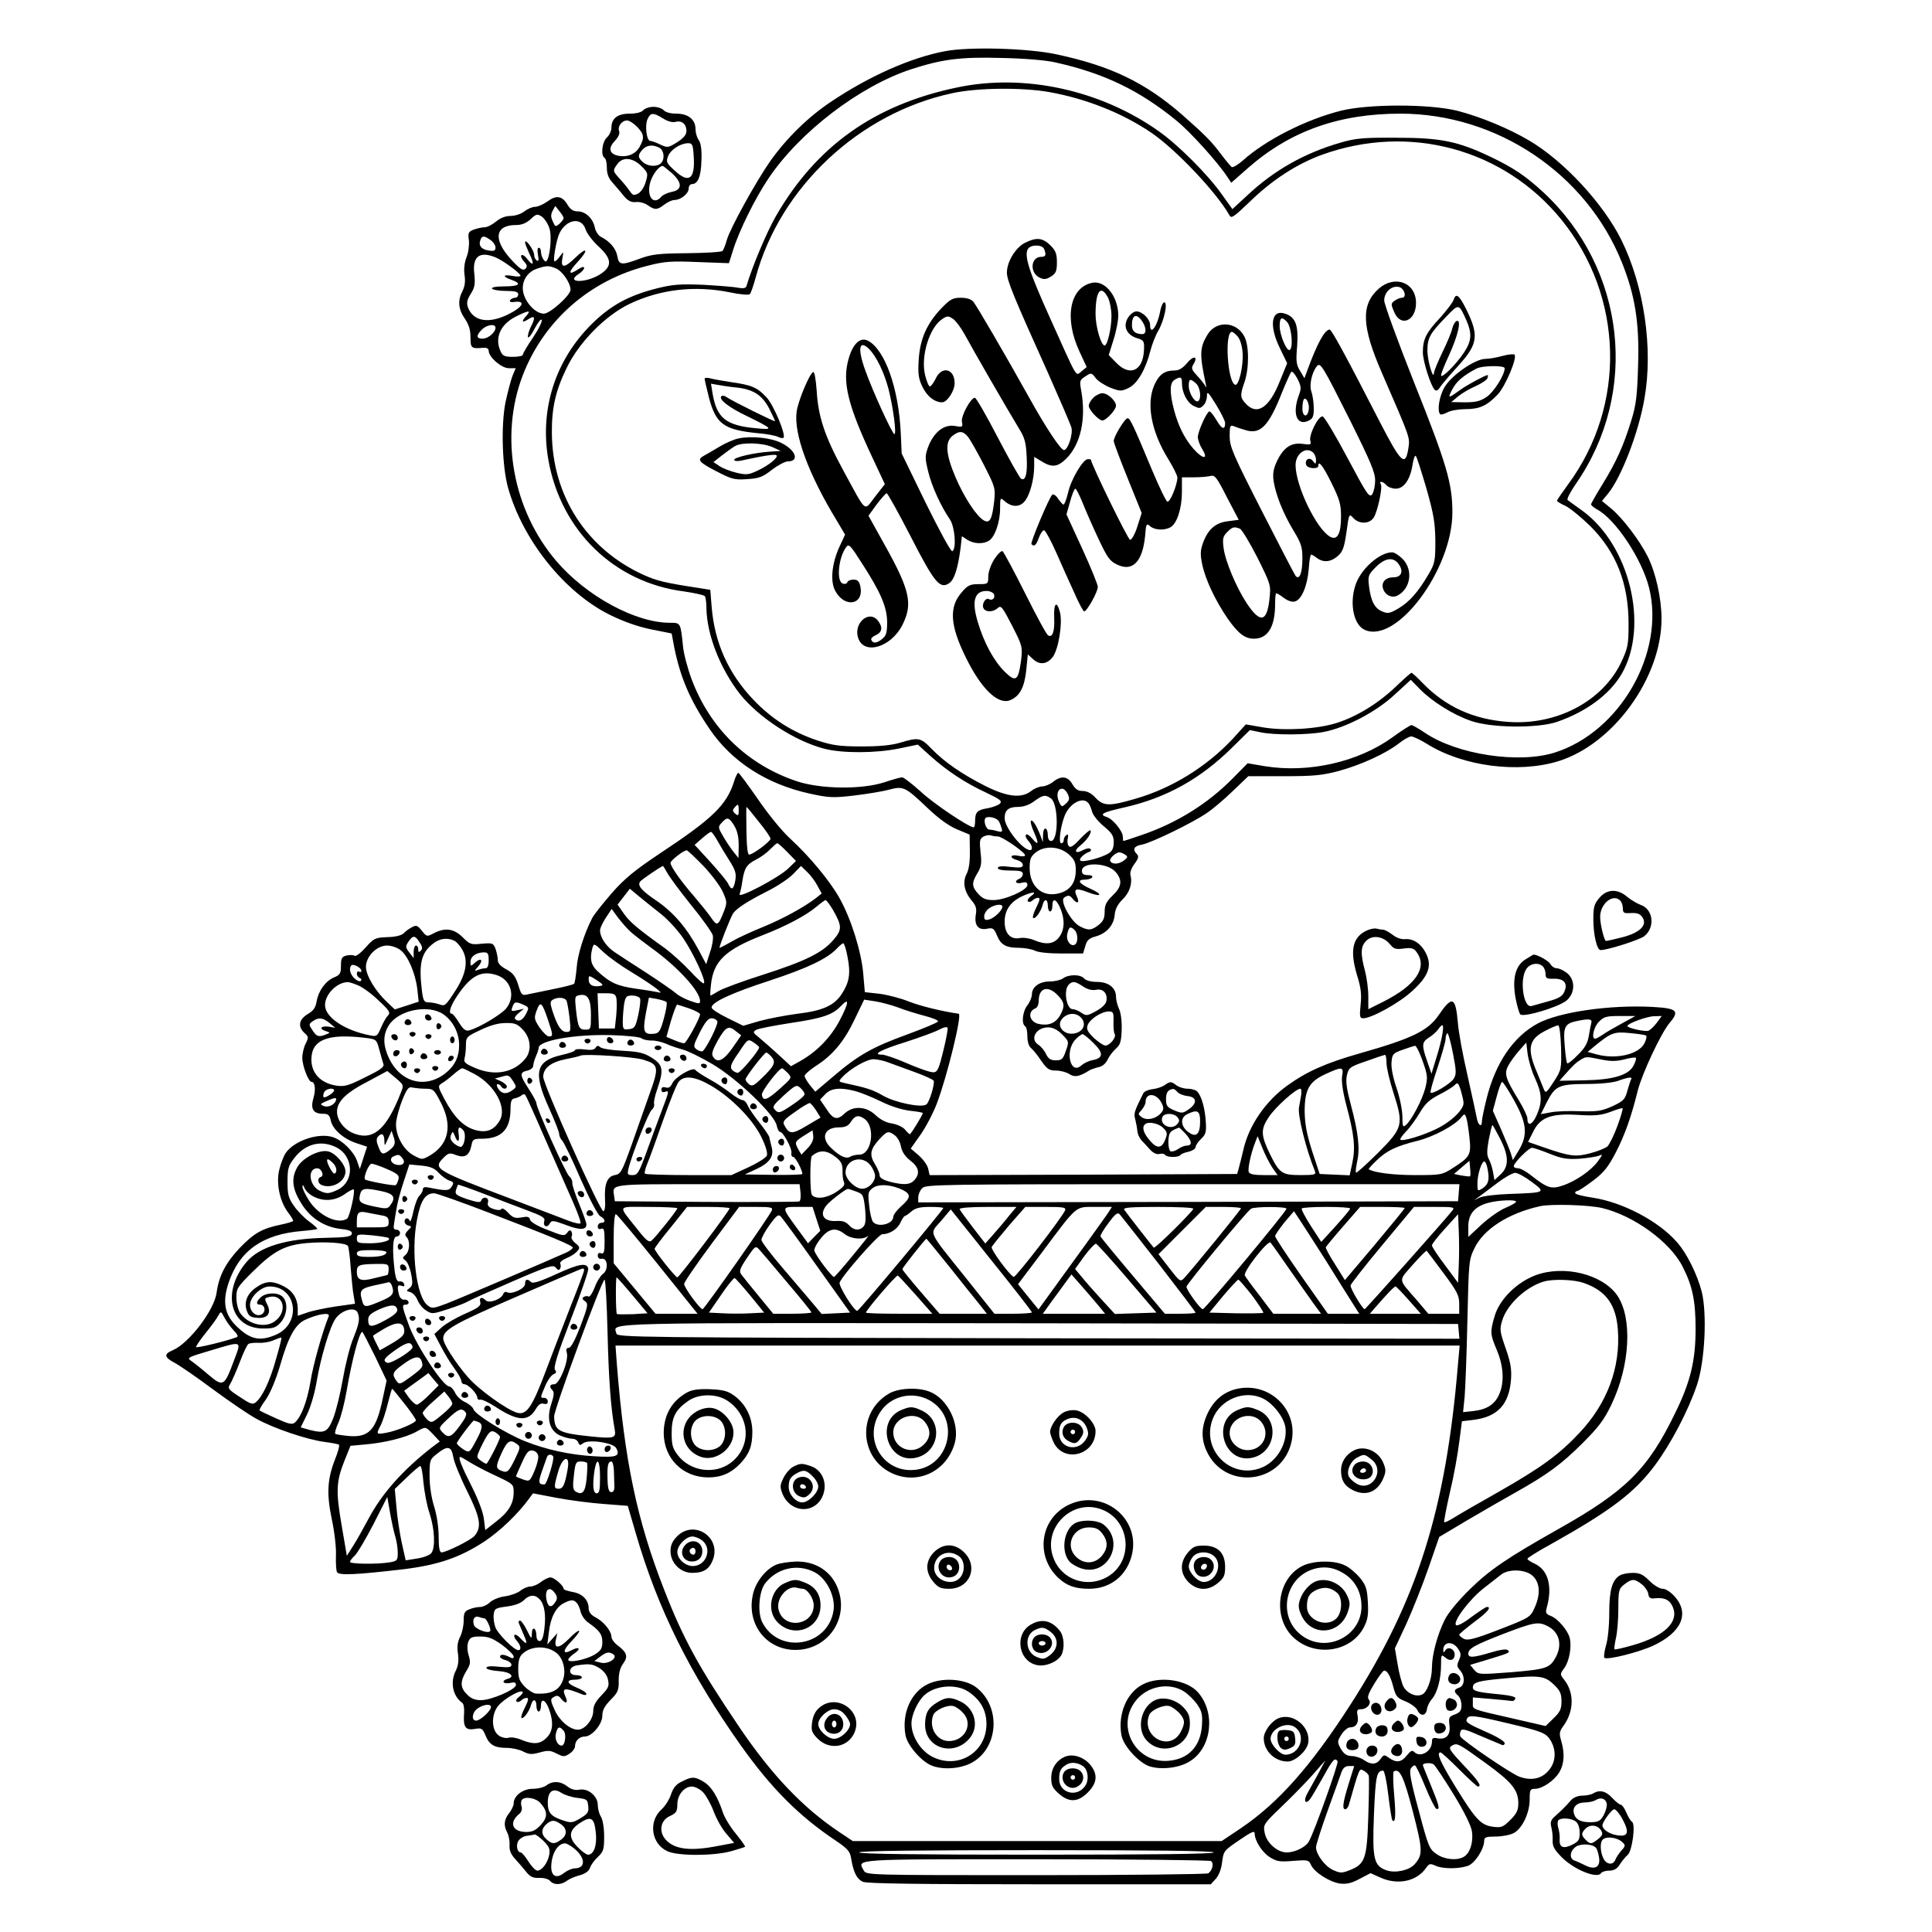<?xml version="1.0" standalone="no"?>
<!DOCTYPE svg PUBLIC "-//W3C//DTD SVG 20010904//EN"
 "http://www.w3.org/TR/2001/REC-SVG-20010904/DTD/svg10.dtd">
<svg version="1.0" xmlns="http://www.w3.org/2000/svg"
 width="850pt" height="850pt" viewBox="0 0 850 850"
 preserveAspectRatio="xMidYMid meet">
<g transform="translate(0,850) scale(0.1,-0.1)"
fill="#000000" stroke="none">
<path d="M4159 8275 c-150 -28 -331 -108 -499 -220 -103 -68 -200 -163 -272
-265 -61 -87 -176 -295 -190 -345 -6 -22 -15 -44 -19 -49 -4 -5 -74 -9 -156
-10 -126 -1 -157 -5 -208 -24 -81 -30 -92 -29 -99 11 -6 34 -33 65 -72 85 -12
6 -24 25 -27 41 -8 40 -41 71 -75 71 -20 0 -32 8 -45 29 -23 39 -49 44 -88 15
-18 -13 -43 -24 -55 -24 -12 0 -33 -9 -47 -20 -14 -11 -40 -20 -60 -20 -23 0
-46 -9 -65 -25 -17 -14 -39 -25 -50 -25 -12 0 -33 -5 -47 -10 -24 -9 -27 -14
-22 -48 2 -20 -2 -54 -11 -75 -9 -24 -12 -52 -8 -78 4 -27 1 -49 -9 -69 -22
-42 -19 -80 10 -122 18 -26 25 -50 25 -82 0 -48 3 -51 58 -46 13 1 22 -4 22
-13 0 -28 56 -77 89 -77 l30 0 -14 -33 c-7 -18 -21 -71 -31 -117 -20 -100 -15
-281 11 -375 64 -230 248 -461 448 -560 61 -30 123 -52 182 -64 l90 -18 12
-64 c27 -131 69 -230 154 -355 97 -144 250 -243 439 -285 87 -19 104 -20 198
-9 57 7 126 18 154 26 63 16 70 13 169 -81 49 -47 94 -79 130 -94 l55 -23 1
-71 c1 -46 -4 -82 -14 -101 -19 -36 -11 -78 21 -117 20 -23 24 -36 19 -64 -7
-46 11 -69 50 -61 25 5 30 2 43 -29 17 -42 40 -55 97 -55 25 0 56 -6 69 -12
14 -8 62 -13 118 -13 l95 0 10 33 c7 26 17 34 45 42 48 13 80 49 84 94 2 25
13 47 33 67 32 30 46 71 37 107 -4 12 3 32 17 51 18 24 20 34 11 43 -21 21
-13 36 22 42 42 8 221 95 284 138 26 17 78 61 115 97 l69 66 156 0 c133 0 170
4 242 23 99 27 209 78 264 121 21 17 46 31 55 31 8 0 41 -15 71 -34 158 -98
400 -129 576 -75 242 75 454 367 454 627 0 88 -25 201 -60 272 -36 72 -111
171 -162 213 l-40 33 25 30 c59 71 136 269 162 421 39 221 -2 496 -102 698
-79 159 -252 346 -404 436 -91 54 -217 106 -319 132 -123 30 -388 30 -510 0
-155 -39 -332 -129 -433 -220 -21 -18 -42 -31 -48 -28 -5 4 -27 30 -48 58 -42
56 -70 84 -171 173 -162 141 -313 214 -552 265 -125 27 -383 34 -489 14z m486
-50 c211 -47 367 -122 529 -254 62 -50 184 -185 227 -251 l16 -24 75 66 c185
162 400 238 669 238 424 0 817 -263 974 -653 58 -144 78 -265 72 -452 -4 -135
-8 -174 -30 -245 -34 -111 -66 -182 -127 -281 -27 -44 -50 -84 -50 -88 0 -4
12 -14 26 -22 81 -43 197 -217 229 -344 72 -286 -127 -635 -415 -726 -158 -50
-429 -9 -571 87 -28 19 -55 34 -59 34 -5 0 -43 -24 -84 -54 -151 -109 -369
-158 -561 -127 l-76 13 -65 -66 c-111 -113 -250 -199 -405 -251 -40 -14 -74
-25 -76 -25 -2 0 -3 9 -3 19 0 24 -44 78 -70 86 -37 12 -20 21 78 43 184 42
333 125 473 263 l78 77 43 -9 c60 -14 213 -13 283 1 98 19 231 89 311 164 l71
65 39 -40 c54 -55 146 -113 224 -140 88 -32 295 -34 380 -5 128 44 231 120
284 210 123 211 36 570 -175 721 -30 21 -58 42 -62 45 -5 4 12 36 36 71 280
403 219 947 -143 1283 -79 73 -132 108 -232 156 -143 68 -218 84 -413 84 -149
1 -180 -2 -249 -22 -158 -46 -291 -121 -410 -233 l-64 -59 -48 67 c-61 86
-190 215 -275 275 -256 182 -593 256 -889 193 -364 -76 -620 -259 -797 -567
-40 -70 -103 -219 -129 -307 -3 -9 -14 -11 -37 -7 -17 4 -86 9 -153 13 -102 4
-133 2 -205 -16 -122 -31 -202 -74 -285 -156 -162 -160 -231 -378 -191 -601
56 -310 290 -537 596 -576 47 -7 89 -16 92 -21 4 -5 7 -30 7 -56 3 -117 61
-263 147 -374 83 -104 241 -207 371 -241 81 -21 228 -20 330 1 l82 17 53 -48
c74 -67 158 -122 247 -163 63 -30 72 -37 61 -49 -8 -7 -32 -16 -54 -20 -45 -7
-55 -17 -55 -56 0 -16 -3 -28 -6 -28 -21 0 -178 105 -234 158 -38 34 -74 62
-81 62 -8 0 -43 -10 -79 -22 -99 -32 -277 -30 -382 4 -218 72 -383 231 -465
449 -18 48 -35 113 -38 145 -11 105 -10 104 -58 104 -152 0 -368 118 -499 271
-193 226 -251 550 -148 818 93 241 295 418 550 482 74 19 103 21 221 16 l136
-5 18 57 c26 84 96 227 156 316 136 203 401 406 627 480 138 45 220 55 397 50
101 -2 198 -10 240 -20z m-29 -130 c162 -29 321 -92 448 -178 109 -74 288
-263 345 -364 8 -16 19 -8 88 58 99 97 209 168 319 208 384 139 801 26 1054
-286 274 -338 286 -816 29 -1164 -27 -37 -49 -69 -49 -72 0 -3 17 -14 38 -23
20 -10 69 -50 108 -88 115 -115 169 -252 169 -431 0 -92 -3 -105 -32 -168 -82
-172 -284 -279 -499 -263 -152 11 -274 67 -374 170 -24 25 -47 46 -50 46 -3 0
-35 -28 -71 -63 -80 -75 -171 -130 -259 -158 -86 -27 -229 -35 -324 -19 l-75
13 -57 -63 c-115 -123 -268 -218 -428 -264 -116 -34 -141 -33 -176 4 -18 20
-38 30 -57 30 -21 0 -32 8 -45 30 -20 35 -49 39 -85 10 -14 -11 -36 -20 -48
-20 -12 0 -34 -9 -48 -20 -42 -33 -104 -27 -200 21 -105 53 -180 105 -237 163
-49 51 -58 53 -138 29 -40 -12 -91 -17 -172 -17 -96 0 -128 5 -193 26 -111 37
-202 95 -283 180 -110 116 -170 250 -183 408 l-6 75 -50 8 c-151 23 -183 31
-242 57 -252 114 -403 348 -405 625 -1 109 16 185 64 284 55 115 170 232 278
284 134 64 286 82 440 51 47 -10 85 -13 89 -8 5 5 16 38 26 74 107 396 456
723 865 810 109 24 306 26 426 5z m-2136 -555 c0 -4 -8 -14 -18 -24 -18 -15
-19 -15 -30 10 -9 19 -9 30 -1 46 l12 22 18 -23 c11 -13 19 -27 19 -31z m-63
-44 c12 -34 3 -129 -13 -145 -7 -8 -24 20 -24 42 0 9 -4 17 -10 17 -5 0 -7
-13 -3 -32 4 -22 3 -29 -5 -24 -7 4 -12 15 -12 25 0 20 -39 74 -40 55 0 -6 9
-28 19 -50 23 -46 18 -59 -9 -24 -10 14 -22 21 -26 17 -4 -4 1 -16 11 -27 15
-16 16 -23 6 -33 -10 -9 -23 -1 -61 40 -82 89 -73 153 20 153 26 0 45 8 65 26
24 23 29 24 49 11 11 -8 27 -31 33 -51z m159 -4 c5 -18 31 -52 57 -76 61 -56
62 -89 4 -125 -64 -38 -150 -35 -92 3 14 9 25 21 25 27 0 7 -10 5 -25 -5 -45
-30 -48 -16 -5 30 51 55 45 72 -8 21 -48 -47 -66 -48 -58 -4 6 32 6 32 -10 10
-9 -13 -20 -23 -24 -23 -9 0 8 97 22 125 31 61 96 71 114 17z m-418 -48 c12
-8 22 -23 22 -33 0 -14 -6 -17 -31 -13 -32 5 -45 22 -35 47 7 19 16 19 44 -1z
m19 -75 c32 -12 112 -70 113 -82 0 -4 -16 -5 -35 -1 -43 8 -46 -3 -5 -17 48
-17 35 -29 -31 -29 -37 0 -58 -4 -54 -10 3 -5 31 -10 61 -10 41 0 54 -4 54
-15 0 -8 -6 -15 -14 -15 -8 0 -18 -5 -22 -11 -4 -7 4 -10 22 -7 48 5 34 -23
-26 -53 -88 -45 -157 -34 -181 28 -7 20 -5 33 12 60 18 28 20 44 16 86 -10 77
21 103 90 76z m267 -49 c29 -11 66 -64 66 -95 0 -24 -90 -105 -117 -105 -42 0
-93 62 -93 112 0 39 24 72 60 85 44 15 53 15 84 3z m-127 -208 c-25 -27 -21
-35 8 -16 29 19 32 7 9 -37 -8 -17 -13 -36 -11 -42 2 -7 15 10 29 37 14 27 28
44 31 39 4 -6 -13 -41 -38 -78 -25 -36 -45 -71 -45 -76 0 -5 -20 -9 -43 -9
-37 0 -46 4 -55 25 -27 59 0 119 69 153 54 27 67 28 46 4z m-137 -54 c0 -20
-32 -48 -57 -48 -28 0 -29 14 -3 40 22 22 60 27 60 8z m2518 -2052 c9 -20 7
-27 -8 -41 -18 -17 -20 -16 -31 8 -13 29 -6 57 14 57 8 0 19 -11 25 -24z m-74
-19 c33 -24 34 -187 0 -187 -8 0 -14 10 -14 24 0 38 -20 42 -21 4 l-1 -33 -11
30 c-17 44 -35 71 -41 64 -4 -3 2 -26 13 -50 23 -51 20 -62 -8 -28 -11 13 -23
21 -27 17 -4 -5 0 -16 9 -26 18 -19 23 -42 9 -42 -33 0 -112 99 -112 140 0 36
17 50 60 50 23 0 49 9 70 25 39 28 49 30 74 12z m164 -20 c6 -6 13 -24 17 -39
4 -15 27 -43 51 -63 36 -30 44 -42 44 -70 0 -25 -6 -39 -22 -49 -31 -20 -116
-42 -125 -32 -8 7 17 31 41 39 6 2 8 8 3 12 -4 5 -18 2 -32 -5 -35 -19 -43 -4
-11 21 28 22 51 57 43 66 -3 2 -23 -15 -46 -39 -31 -33 -43 -40 -50 -29 -5 7
-6 22 -3 34 3 14 1 18 -6 13 -7 -4 -12 -14 -12 -22 0 -8 -5 -14 -11 -14 -14 0
-2 85 19 130 24 49 77 75 100 47z m-397 -76 c4 -3 10 -17 14 -30 7 -21 5 -23
-16 -18 -13 4 -29 7 -36 7 -14 0 -27 36 -18 50 6 10 43 5 56 -9z m-1 -71 c19
0 120 -70 120 -83 0 -5 -13 -6 -30 -2 -36 8 -41 -10 -5 -19 14 -4 25 -13 25
-21 0 -12 -10 -14 -55 -9 -38 5 -55 3 -55 -5 0 -7 21 -11 55 -11 43 0 55 -3
55 -15 0 -9 -7 -18 -15 -21 -25 -10 -17 -25 10 -18 19 5 25 2 25 -10 0 -22
-98 -66 -149 -66 -33 0 -47 6 -66 26 -30 33 -31 49 -5 92 17 28 20 44 14 92
-5 50 -4 59 12 69 11 6 25 8 32 6 8 -3 22 -5 32 -5z m311 -78 c26 -23 32 -36
32 -70 0 -55 -24 -89 -73 -102 -73 -20 -130 29 -130 111 0 39 5 51 26 68 40
32 105 28 145 -7z m249 -2 c13 -9 12 -12 -4 -25 -23 -18 -52 -19 -61 -4 -7 10
22 38 40 39 6 0 17 -5 25 -10z m-42 -76 c31 -36 28 -65 -13 -104 -28 -27 -35
-42 -35 -71 0 -29 -6 -42 -26 -58 -32 -25 -46 -26 -84 -6 -38 20 -89 113 -68
126 18 12 24 11 38 -6 20 -24 31 -18 18 10 -16 35 -6 40 47 20 61 -24 71 -11
12 15 -51 23 -61 40 -23 40 14 0 28 5 31 10 4 6 -5 10 -19 10 -19 0 -26 5 -26
19 0 40 112 36 148 -5z m-374 -108 c-10 -8 -16 -18 -11 -22 4 -4 13 -2 19 4 7
7 18 12 25 12 10 0 8 -11 -7 -41 -12 -23 -18 -44 -15 -47 8 -9 34 26 42 56 7
30 23 28 23 -3 0 -14 5 -25 10 -25 6 0 10 11 10 25 0 36 17 31 35 -11 21 -50
19 -96 -6 -128 -23 -30 -58 -34 -110 -12 -19 8 -47 12 -62 9 -41 -8 -67 20
-67 72 0 53 28 91 84 115 45 19 60 17 30 -4z m-124 -45 c0 -16 -34 -49 -57
-56 -19 -5 -23 -2 -23 14 0 11 10 27 22 35 24 17 58 21 58 7z m318 -103 c15
-15 16 -55 1 -64 -19 -11 -41 20 -33 49 7 30 14 33 32 15z"/>
<path d="M4510 7432 c-41 -20 -80 -83 -80 -131 0 -34 27 -101 185 -451 50
-113 95 -217 99 -232 7 -30 -16 -98 -33 -98 -14 0 -79 97 -156 236 -106 190
-227 397 -243 417 -10 11 -29 17 -55 17 -35 0 -46 -6 -84 -45 -66 -69 -95
-136 -101 -227 -4 -64 -1 -84 17 -121 20 -41 53 -67 86 -67 22 0 55 50 55 84
0 64 -56 78 -83 21 -9 -19 -21 -35 -26 -35 -5 0 -14 22 -21 50 -20 82 19 209
75 246 22 15 27 15 48 1 12 -8 35 -39 51 -68 32 -60 192 -337 239 -414 26 -42
31 -62 34 -125 4 -75 -5 -108 -25 -96 -6 4 -52 85 -102 181 -50 96 -95 175
-101 175 -18 0 -61 -79 -57 -105 5 -24 3 -25 -31 -19 -48 8 -92 -27 -117 -91
-15 -42 -15 -49 0 -111 16 -65 55 -150 95 -209 22 -32 30 -128 11 -140 -6 -4
-56 89 -117 212 l-106 218 -4 90 c-9 195 -69 366 -144 406 -34 17 -66 -12 -85
-78 -30 -102 -5 -204 106 -440 l53 -113 -43 -55 c-50 -65 -35 -77 -137 110
-84 154 -113 239 -120 357 -4 54 -10 85 -16 81 -17 -10 -65 -126 -72 -173 -14
-97 51 -275 178 -483 l35 -59 -25 -54 c-33 -72 -41 -150 -19 -192 41 -79 129
-64 111 19 -5 22 -12 29 -30 29 -13 0 -25 -5 -27 -12 -2 -6 -12 -9 -21 -5 -28
11 -18 115 16 160 11 16 19 8 69 -71 83 -128 111 -194 111 -260 0 -46 -4 -59
-23 -74 -23 -19 -41 -20 -47 -2 -2 5 7 14 19 19 30 13 33 36 10 65 -40 49
-109 -14 -86 -78 26 -75 144 -40 194 58 47 93 34 153 -79 355 l-70 126 36 50
c21 27 40 49 44 49 4 0 52 -86 106 -191 105 -205 129 -233 170 -204 22 15 38
68 49 153 l6 53 24 -16 c27 -17 67 -20 93 -5 27 14 51 82 51 142 0 48 1 50 18
35 31 -28 65 -30 88 -5 24 26 44 98 44 157 l0 41 33 -20 c45 -28 70 -25 108
12 64 64 88 175 66 299 -8 43 -7 47 18 63 26 17 27 17 46 -8 10 -13 40 -32 65
-42 42 -16 48 -16 79 -1 39 18 76 83 96 163 7 27 22 67 35 89 26 45 43 125 26
125 -5 0 -13 -16 -17 -36 -12 -68 -45 -114 -45 -64 0 26 -34 60 -60 60 -11 0
-27 -12 -36 -26 -25 -37 -9 -76 36 -91 33 -10 35 -13 33 -53 -4 -92 -62 -118
-122 -56 l-33 34 21 67 c12 37 21 85 21 106 0 84 -57 156 -114 145 -100 -20
-125 -156 -57 -302 l32 -69 -22 -18 c-28 -22 -14 -44 -138 231 -92 204 -116
276 -99 306 12 21 64 21 72 0 10 -26 7 -34 -13 -34 -47 0 -52 -71 -6 -92 19
-9 29 -7 50 6 21 14 25 24 25 62 0 37 -5 51 -29 75 -34 33 -61 36 -111 11z
m365 -242 c8 -16 15 -52 15 -81 0 -54 -18 -129 -30 -129 -16 0 -40 83 -40 138
0 102 23 133 55 72z m149 -102 c20 -28 21 -58 2 -58 -31 0 -46 13 -46 39 0 46
20 54 44 19z m-1200 -124 c32 -32 66 -103 85 -175 21 -83 36 -199 26 -199 -9
0 -96 189 -129 283 -34 94 -26 135 18 91z m433 -384 c10 -11 41 -66 70 -122
51 -100 53 -105 47 -163 -9 -79 -19 -99 -45 -85 -32 18 -86 99 -125 190 -43
101 -47 155 -14 182 29 23 46 23 67 -2z"/>
<path d="M6066 7230 c-79 -70 -76 -165 14 -371 129 -297 123 -282 116 -333
-13 -81 -32 -63 -125 117 -157 306 -213 407 -221 407 -22 0 -56 -63 -100 -184
l-11 -30 -19 32 c-17 27 -19 43 -13 111 6 88 -6 124 -50 140 -64 24 -76 -50
-25 -153 l31 -64 -33 -81 c-46 -115 -99 -150 -148 -98 -26 27 -27 38 -7 95 21
60 21 161 0 201 -35 68 -125 72 -163 8 -34 -57 -35 -86 -7 -217 3 -14 2 -18
-1 -10 -4 8 -20 29 -36 46 -26 28 -28 34 -17 52 22 36 -1 39 -29 4 -19 -22
-35 -32 -55 -32 -43 0 -67 -17 -88 -63 -37 -83 -14 -206 61 -327 22 -36 40
-72 40 -81 0 -31 -32 -110 -44 -106 -6 2 -36 64 -67 138 -83 199 -97 229 -108
229 -12 0 -61 -81 -61 -100 0 -8 28 -82 62 -166 l61 -151 -19 -59 c-10 -33
-25 -59 -32 -59 -9 0 -172 334 -172 352 0 2 -6 3 -14 3 -21 0 -74 -89 -87
-148 -7 -29 -16 -52 -20 -52 -3 0 -14 12 -24 26 -9 15 -21 22 -26 17 -14 -14
-97 -211 -91 -217 12 -13 21 -5 33 29 7 19 18 34 23 32 6 -2 30 -46 53 -98 23
-52 58 -131 79 -176 20 -46 40 -83 44 -83 12 0 60 86 60 108 0 10 -31 86 -69
169 l-69 150 16 56 c8 31 19 57 23 57 4 0 18 -28 32 -62 14 -35 45 -106 70
-159 39 -83 50 -98 82 -113 68 -33 112 13 123 126 4 54 6 57 22 43 19 -17 62
-20 89 -5 29 15 51 84 51 155 l0 65 53 0 c28 0 62 3 73 6 19 5 28 -7 72 -94
l52 -99 -46 -6 c-54 -6 -87 -33 -110 -92 -13 -36 -14 -52 -5 -97 14 -68 59
-162 112 -239 47 -67 76 -89 116 -89 61 0 93 52 93 153 0 26 2 47 5 47 3 0 19
-9 34 -21 18 -13 36 -19 49 -15 29 9 54 69 60 143 2 35 7 63 11 63 3 0 15 -7
25 -15 28 -21 61 -18 91 8 22 19 29 36 39 106 11 82 12 82 30 62 26 -28 71
-27 90 2 17 27 40 133 31 147 -10 16 11 12 25 -5 7 -8 25 -15 41 -15 36 0 64
41 74 107 4 25 10 41 14 37 5 -5 25 -70 47 -144 32 -113 38 -150 39 -230 0
-87 -2 -99 -29 -145 -46 -79 -85 -123 -132 -151 -39 -23 -48 -25 -73 -14 -33
13 -50 46 -58 112 -5 44 -3 50 30 83 42 42 79 46 102 11 21 -31 10 -56 -25
-56 -34 0 -54 -22 -45 -50 9 -29 40 -43 64 -30 58 31 69 113 22 161 -16 16
-37 29 -46 29 -57 0 -142 -77 -163 -149 -25 -81 -5 -171 42 -192 140 -64 386
265 386 517 0 126 -25 212 -166 565 -74 186 -134 351 -134 367 0 35 30 65 62
60 26 -3 40 -48 16 -48 -8 0 -22 -6 -32 -13 -17 -12 -17 -16 -2 -50 28 -68 96
-39 96 40 0 90 -93 125 -164 63z m-403 -147 c21 -24 28 -123 9 -123 -14 0 -42
69 -42 105 0 39 9 44 33 18z m-218 -63 c11 -13 20 -41 22 -73 4 -55 -16 -143
-32 -140 -34 6 -49 233 -15 233 4 0 15 -9 25 -20z m496 -372 c88 -177 109
-226 109 -261 0 -24 -6 -51 -13 -62 -13 -16 -23 0 -109 161 -52 98 -101 180
-109 182 -19 3 -62 -83 -54 -108 5 -16 1 -18 -33 -13 -51 7 -84 -15 -113 -74
-16 -34 -20 -55 -16 -87 9 -61 41 -142 87 -219 35 -57 40 -74 40 -124 0 -62
-12 -95 -29 -78 -5 6 -72 135 -150 288 -127 249 -141 282 -141 328 0 45 2 50
18 44 9 -4 33 -12 54 -18 64 -19 101 20 159 168 18 44 36 84 40 89 4 4 16 -9
27 -30 17 -34 18 -43 6 -74 -29 -79 -9 -134 41 -112 21 10 25 18 25 56 0 25
-5 57 -10 72 -11 28 1 84 23 112 16 20 24 7 148 -240z m-741 168 c0 -43 22
-86 50 -101 26 -13 30 -13 44 1 9 8 16 27 16 42 0 23 6 17 40 -38 22 -36 40
-72 40 -81 0 -32 -14 -28 -37 11 -13 22 -27 40 -32 40 -11 0 -51 -88 -51 -113
0 -12 9 -37 20 -54 28 -46 2 -44 -39 2 -40 46 -67 101 -86 172 -20 77 -19 120
3 132 26 16 32 13 32 -13z m62 -3 c19 -17 25 -68 9 -78 -14 -8 -41 36 -41 67
0 32 6 34 32 11z m496 -115 c-5 -37 -28 -33 -28 5 0 18 3 37 7 41 10 10 25
-21 21 -46z m20 -190 c7 -7 12 -21 12 -32 -1 -19 -2 -20 -14 -4 -15 20 -38 5
-29 -18 6 -16 53 -19 53 -4 0 27 20 2 58 -75 36 -73 42 -94 42 -148 0 -75 -16
-105 -47 -89 -60 32 -153 224 -153 316 0 51 48 84 78 54z m-323 -334 c9 -4 43
-61 77 -127 59 -119 60 -121 53 -183 -11 -102 -41 -107 -100 -18 -46 70 -95
186 -102 245 -5 39 -2 50 16 68 23 23 30 25 56 15z"/>
<path d="M6395 7180 c-4 -11 -31 -47 -60 -79 -61 -65 -75 -94 -75 -151 0 -39
34 -146 52 -165 7 -7 16 -2 26 15 10 14 45 55 79 92 86 95 91 133 32 251 -31
61 -44 69 -54 37z m56 -88 c26 -60 24 -91 -10 -143 -35 -53 -101 -118 -101
-100 0 7 16 47 35 88 40 87 56 158 34 151 -7 -2 -16 -18 -20 -34 -3 -16 -23
-63 -43 -104 -20 -41 -36 -81 -37 -90 -2 -37 -28 50 -29 95 0 58 10 77 83 152
56 58 55 58 88 -15z"/>
<path d="M6610 6934 c-25 -7 -59 -13 -76 -13 -46 -1 -149 -73 -179 -125 -23
-39 -33 -104 -19 -118 3 -4 17 0 32 8 15 8 51 14 80 14 61 0 94 15 140 63 35
36 89 165 75 177 -4 3 -28 1 -53 -6z m10 -54 c0 -29 -47 -104 -79 -126 -28
-19 -48 -24 -96 -24 l-60 1 30 25 c17 14 51 34 77 45 26 12 49 27 52 35 3 8 3
14 1 14 -9 0 -92 -44 -120 -65 -54 -39 -57 -39 -36 1 18 35 46 60 106 92 25
14 125 15 125 2z"/>
<path d="M3100 6834 c0 -5 9 -42 19 -83 31 -117 65 -142 216 -157 39 -3 78
-11 88 -16 10 -5 21 -7 24 -4 12 12 -42 141 -73 176 -41 45 -66 56 -159 69
-38 6 -80 13 -92 17 -13 3 -23 2 -23 -2z m141 -39 c74 -8 113 -34 144 -94 14
-28 25 -52 25 -54 0 -5 -189 89 -212 105 -9 7 -20 9 -24 5 -14 -13 31 -49 111
-87 118 -58 121 -62 40 -54 -131 12 -172 45 -190 153 l-7 43 28 -5 c16 -3 54
-9 85 -12z"/>
<path d="M4810 6750 c-11 -11 -20 -27 -20 -35 0 -18 44 -65 60 -65 16 0 60 47
60 65 0 21 -36 55 -60 55 -11 0 -29 -9 -40 -20z"/>
<path d="M3249 6571 c-20 -4 -59 -21 -85 -37 -27 -16 -57 -34 -67 -39 -32 -17
-22 -29 54 -68 67 -35 80 -39 136 -35 52 3 68 9 109 41 26 20 58 37 70 37 52
0 36 49 -28 81 -45 23 -132 32 -189 20z m149 -38 l37 -17 -45 -3 c-69 -4 -160
-25 -160 -36 0 -5 12 -7 28 -4 100 22 153 30 158 24 10 -9 -34 -45 -84 -68
-38 -18 -49 -19 -91 -9 -26 6 -60 19 -75 29 l-27 18 38 30 c21 16 47 35 58 41
30 17 121 14 163 -5z"/>
<path d="M4374 6039 c-15 -24 -26 -56 -26 -75 0 -33 -1 -34 -43 -34 -36 0 -48
-5 -73 -35 -58 -65 -53 -147 19 -291 66 -134 139 -205 192 -185 43 17 64 56
72 132 l7 70 23 -21 c29 -27 62 -23 87 10 25 34 43 146 32 194 -14 57 -29 43
-26 -22 3 -60 -8 -90 -27 -77 -7 3 -52 87 -101 185 -49 98 -94 181 -99 185 -6
3 -22 -13 -37 -36z m-1 -154 c7 -16 -8 -29 -22 -21 -13 9 -32 -19 -25 -38 8
-20 42 -21 64 -1 14 13 20 5 63 -78 46 -90 46 -93 39 -155 -12 -87 -23 -95
-71 -48 -48 47 -92 128 -119 219 -28 92 -15 137 38 137 15 0 30 -7 33 -15z"/>
<path d="M2830 8015 c-8 -9 -30 -15 -60 -15 -53 0 -80 -21 -80 -62 0 -14 -9
-33 -20 -43 -21 -19 -28 -79 -10 -90 6 -3 10 -23 10 -44 0 -27 8 -47 28 -68
15 -17 37 -43 49 -58 17 -19 30 -26 51 -24 15 2 38 -4 52 -14 31 -22 42 -21
73 3 14 11 34 20 44 20 28 0 63 28 63 51 0 10 6 19 14 19 26 0 40 32 42 102 2
49 -2 78 -12 92 -8 11 -14 33 -14 48 0 42 -32 68 -84 68 -26 0 -48 6 -56 15
-7 8 -27 15 -45 15 -18 0 -38 -7 -45 -15z m87 -36 c20 -13 42 -19 55 -15 28 7
48 -10 48 -40 0 -17 -12 -31 -41 -50 -39 -24 -42 -25 -74 -10 -18 9 -38 16
-44 16 -16 0 -25 68 -12 96 13 29 24 30 68 3z m-114 -37 c32 -33 33 -49 10
-90 -19 -32 -57 -46 -98 -36 -35 9 -39 34 -10 64 16 17 23 33 19 43 -8 21 12
47 35 47 10 0 29 -13 44 -28z m249 -129 c7 -100 -20 -122 -82 -65 -38 34 -40
40 -31 64 11 29 53 57 88 58 19 0 22 -6 25 -57z m-151 37 c21 -12 25 -50 7
-68 -17 -17 -58 -15 -80 5 -22 20 -23 31 -1 55 18 20 45 23 74 8z m-79 -81
c29 -29 30 -32 19 -69 -6 -22 -21 -45 -33 -51 -19 -10 -24 -9 -37 10 -9 13
-28 37 -43 53 -33 36 -33 37 -12 66 23 33 68 29 106 -9z m133 -30 c47 -42 48
-74 1 -83 -19 -4 -39 -13 -46 -21 -33 -39 -64 -4 -51 56 8 36 39 79 57 79 2 0
19 -14 39 -31z"/>
<path d="M3230 5063 c-33 -105 -94 -164 -330 -320 -106 -71 -152 -108 -208
-172 -39 -45 -78 -94 -86 -109 -37 -72 -65 -163 -69 -220 -3 -35 -8 -66 -11
-70 -4 -4 -44 -14 -89 -23 -45 -9 -95 -20 -112 -23 -29 -7 -31 -5 -45 41 -12
38 -23 52 -52 68 -26 14 -38 27 -38 42 0 12 -5 34 -10 49 -10 25 -13 26 -61
22 -46 -5 -52 -3 -83 28 -39 39 -78 44 -128 18 -30 -16 -31 -15 -52 11 -19 24
-25 26 -43 16 -12 -6 -29 -18 -37 -27 -11 -10 -36 -16 -72 -17 -53 -2 -59 -5
-95 -45 -21 -24 -43 -41 -49 -37 -6 4 -22 4 -36 1 -20 -5 -24 -12 -24 -45 0
-34 -4 -40 -30 -51 -38 -16 -69 -59 -77 -106 -5 -28 -14 -41 -40 -56 -38 -23
-44 -55 -13 -83 18 -16 18 -20 5 -46 -8 -15 -15 -44 -15 -63 0 -35 27 -106 41
-106 15 0 19 -34 8 -71 -14 -47 -1 -69 41 -69 23 0 30 -5 35 -29 8 -39 55 -81
112 -100 l48 -16 -16 -49 -16 -49 -12 35 c-14 41 -64 91 -106 105 -64 21 -172
-16 -209 -71 -8 -13 -21 -45 -27 -71 -15 -59 1 -137 36 -186 14 -18 25 -36 25
-40 0 -3 -25 -11 -55 -17 -82 -17 -117 -37 -180 -102 -62 -66 -92 -123 -102
-197 -10 -77 -122 -224 -194 -254 -39 -16 -36 -31 8 -54 21 -11 97 -63 168
-116 72 -53 159 -113 195 -132 76 -42 222 -91 299 -101 30 -4 58 -9 62 -12 4
-2 -3 -30 -16 -62 -35 -89 -39 -152 -15 -267 12 -56 20 -127 18 -160 -1 -33 1
-66 5 -72 9 -15 86 -11 292 13 154 19 250 52 359 124 67 45 144 119 191 183
l20 27 105 -20 c58 -11 152 -23 209 -27 l103 -8 35 -120 c96 -331 237 -616
463 -935 133 -187 254 -309 417 -418 53 -36 63 -47 68 -80 10 -60 25 -89 51
-101 18 -8 240 -11 778 -11 l753 0 21 23 c13 13 25 43 28 69 8 57 6 54 82 106
47 32 62 39 62 26 0 -32 33 -84 67 -105 30 -19 45 -21 103 -16 64 5 68 4 78
-18 15 -33 83 -76 129 -82 28 -3 50 2 85 21 l48 25 42 -19 c77 -35 161 -18
203 43 12 18 18 19 40 9 32 -15 102 -15 143 -1 31 11 72 74 72 112 0 14 10 17
50 17 28 0 64 7 79 15 38 19 71 89 71 148 0 42 2 47 23 47 32 0 84 35 107 72
22 37 25 83 9 138 -10 34 -9 42 11 69 46 65 46 146 1 202 -18 23 -18 24 1 50
22 29 34 95 24 133 -8 33 -53 86 -84 97 -19 7 -23 14 -18 32 28 96 8 169 -51
197 -18 8 -33 18 -33 22 0 4 46 33 103 64 264 148 367 226 457 346 71 95 148
242 186 355 35 103 45 313 21 410 -20 77 -66 170 -109 218 -81 93 -239 176
-372 196 -42 6 -76 15 -76 20 0 5 4 9 9 9 5 0 36 20 69 45 49 37 67 60 100
123 41 79 69 159 97 272 19 76 102 253 140 299 46 54 34 65 -75 71 -187 10
-408 -22 -503 -72 -109 -58 -188 -175 -227 -333 -11 -44 -20 -88 -20 -97 0
-31 -17 -20 -23 15 -3 17 -22 102 -41 188 -20 86 -39 189 -42 230 -10 115 -25
120 -85 32 -47 -68 -116 -102 -349 -168 -147 -42 -230 -79 -315 -140 -97 -69
-171 -177 -195 -285 -7 -30 -16 -66 -20 -80 l-7 -25 -676 -3 -677 -2 -6 27
c-3 16 -22 42 -41 59 l-36 31 41 58 c23 32 56 94 73 138 46 120 113 395 97
397 -76 11 -169 34 -220 54 -37 15 -96 30 -130 34 l-63 7 -7 81 c-8 96 -53
241 -104 332 -43 77 -133 185 -218 263 -36 33 -98 109 -142 174 -44 63 -82
115 -86 115 -3 0 -12 -17 -18 -37z m20 -129 c0 -22 -2 -25 -15 -14 -12 10 -13
16 -4 26 16 20 19 18 19 -12z m88 -49 c29 -35 52 -69 52 -75 0 -12 -78 -70
-94 -70 -7 0 -11 36 -12 105 -1 58 -1 105 0 105 2 0 26 -29 54 -65z m-108 -17
c14 -23 20 -50 20 -88 l-1 -55 -20 25 c-11 13 -32 44 -46 68 -24 41 -25 44 -8
62 24 27 32 25 55 -12z m-74 -66 c11 -20 35 -60 53 -88 27 -43 31 -57 26 -88
-8 -41 -17 -45 -32 -13 -6 12 -42 55 -79 96 l-68 74 32 28 c18 16 36 29 40 29
4 0 16 -17 28 -38z m308 -51 l38 -39 -34 -33 c-41 -40 -223 -136 -214 -113 3
9 9 34 12 57 9 59 19 74 62 96 20 10 48 31 61 45 14 14 27 26 31 26 3 0 23
-17 44 -39z m-370 -60 c36 -38 75 -90 86 -115 19 -43 20 -47 4 -88 -24 -61
-29 -64 -55 -26 -12 18 -46 60 -74 93 -61 70 -105 133 -105 149 0 10 56 54 71
55 3 1 36 -30 73 -68z m-159 -30 c8 -16 55 -80 105 -142 50 -61 93 -122 96
-134 3 -12 -2 -46 -12 -74 l-17 -53 -33 62 c-51 96 -110 165 -184 216 -68 46
-86 67 -74 85 5 8 93 68 101 69 1 0 9 -13 18 -29z m661 -57 l19 -35 -25 -20
c-50 -39 -147 -92 -230 -126 -47 -19 -109 -47 -137 -63 -29 -17 -55 -30 -57
-30 -5 0 46 129 59 151 15 22 62 53 151 98 44 22 95 56 114 76 l34 35 27 -26
c15 -14 35 -41 45 -60z m-687 -126 c30 -24 74 -72 97 -106 46 -68 101 -188 91
-198 -3 -4 -31 21 -62 55 -31 33 -80 77 -108 98 -119 85 -156 116 -182 153
l-28 40 27 35 27 35 42 -35 c23 -19 67 -54 96 -77z m755 20 c41 -72 42 -88 2
-134 -48 -56 -124 -93 -311 -153 -88 -28 -175 -60 -193 -71 -18 -11 -34 -20
-36 -20 -2 0 -1 21 2 48 11 103 62 153 226 217 106 41 193 88 237 125 19 16
37 29 41 30 4 0 18 -19 32 -42z m-888 -99 c16 -14 56 -45 89 -69 115 -82 215
-191 215 -234 0 -13 -5 -13 -42 0 -23 8 -52 23 -63 33 -11 10 -67 49 -125 87
-58 37 -122 79 -143 93 -39 25 -67 66 -67 98 0 10 12 35 26 56 l25 38 28 -38
c16 -21 41 -50 57 -64z m-930 -45 c13 -19 14 -28 5 -37 -8 -8 -11 -7 -11 6 0
9 -4 17 -10 17 -5 0 -10 -12 -10 -27 l0 -28 -19 24 c-17 23 -18 27 -4 48 20
29 29 29 49 -3z m155 6 c10 -6 26 -25 35 -42 25 -48 14 -107 -36 -182 -39 -60
-43 -64 -66 -55 -14 5 -36 9 -48 9 -20 0 -24 6 -30 53 -14 118 -3 165 50 206
29 23 64 27 95 11z m779 -138 c89 -54 148 -98 118 -88 -9 2 -54 10 -99 16 -83
12 -114 25 -171 78 -28 26 -34 54 -22 100 7 23 7 23 48 -16 22 -21 79 -62 126
-90z m949 67 c14 -71 8 -110 -25 -161 -33 -52 -85 -75 -195 -88 -52 -7 -127
-21 -167 -32 l-72 -21 -69 34 c-39 19 -70 39 -70 46 -2 23 87 64 256 119 164
54 253 96 295 141 12 13 25 23 28 23 4 0 13 -27 19 -61z m-1967 31 c33 -25 66
-103 74 -172 l6 -55 -52 -17 -53 -17 -35 33 c-51 48 -92 117 -92 154 0 46 47
94 93 94 19 0 45 -9 59 -20z m388 -45 c0 -24 -5 -35 -14 -35 -8 0 -23 -3 -33
-7 -17 -6 -17 -5 1 15 24 28 13 41 -14 17 -19 -18 -20 -17 -20 3 0 24 24 41
58 42 19 0 22 -5 22 -35z m-560 -46 c0 -6 -4 -7 -10 -4 -5 3 -10 0 -10 -9 0
-8 6 -16 13 -19 6 -2 9 -8 5 -12 -5 -5 -17 0 -28 10 -20 18 -26 45 -14 58 9 8
44 -11 44 -24z m598 -20 c62 -22 81 -95 38 -147 -24 -27 -117 -83 -161 -95
-15 -5 -26 3 -45 33 -13 22 -28 40 -32 40 -17 0 -7 33 23 78 61 91 108 115
177 91z m451 -47 c-31 -5 -49 5 -49 28 0 20 0 20 35 -2 30 -20 32 -23 14 -26z
m-1064 3 c20 -8 60 -37 90 -66 50 -47 54 -54 41 -68 -9 -9 -22 -34 -31 -55
-15 -35 -18 -37 -48 -31 -112 22 -197 80 -197 133 0 47 51 99 98 101 7 1 28
-6 47 -14z m1025 -132 c0 -60 -1 -63 -24 -63 -28 0 -33 9 -42 88 -6 58 -5 60
17 64 36 6 49 -18 49 -89z m112 75 c2 -13 2 -48 -1 -78 l-6 -55 -35 0 -35 0
-3 78 -3 77 39 0 c33 0 40 -4 44 -22z m104 -1 c3 -8 -1 -40 -8 -73 -12 -53
-16 -59 -41 -62 -25 -3 -27 -1 -27 35 0 21 3 55 6 76 6 33 10 37 36 37 16 0
31 -6 34 -13z m-323 -11 c3 -8 9 -42 13 -75 6 -58 5 -61 -14 -61 -23 0 -40 26
-62 94 -10 32 -10 40 1 47 22 14 56 11 62 -5z m439 -4 c4 -4 -1 -36 -11 -72
-15 -55 -21 -65 -42 -68 -47 -5 -52 8 -38 87 l14 72 35 -6 c19 -4 38 -10 42
-13z m762 -82 c-39 -74 -100 -137 -173 -178 l-41 -23 -53 49 c-28 26 -67 60
-85 75 -31 25 -31 27 -13 37 11 5 77 18 148 29 142 21 186 36 223 75 38 41 35
14 -6 -64z m256 58 c30 -12 83 -28 117 -37 35 -9 62 -20 60 -25 -2 -5 -62 -30
-135 -57 -152 -55 -216 -91 -326 -185 l-79 -67 -24 29 c-12 16 -23 34 -23 40
0 7 22 26 49 44 74 47 125 108 171 205 l42 87 46 -7 c26 -4 72 -16 102 -27z
m-1646 11 c24 -11 24 -13 10 -40 -14 -28 -33 -37 -48 -22 -4 4 3 16 16 26 l23
19 -27 -6 c-30 -7 -31 -6 -22 18 7 19 15 20 48 5z m106 -63 c24 -71 24 -76 5
-76 -8 0 -26 18 -41 39 -24 37 -25 42 -13 75 16 43 23 38 49 -38z m623 47 c26
-9 47 -21 47 -25 0 -18 -61 -128 -70 -128 -6 0 -26 6 -44 14 l-34 14 20 71
c12 39 24 71 27 71 3 0 27 -8 54 -17z m-1083 -25 c43 -30 70 -82 70 -136 0
-53 -20 -93 -63 -126 -88 -67 -196 -37 -246 69 -26 56 -27 101 -1 143 42 68
173 95 240 50z m5185 -41 c-33 -18 -71 -40 -85 -50 -13 -9 -28 -17 -32 -17
-18 0 -6 53 17 75 21 22 33 25 92 25 l68 0 -60 -33z m154 3 c-12 -16 -29 -32
-37 -35 -15 -5 -92 12 -92 21 0 11 87 43 118 43 l33 1 -22 -30z m-5839 -1 l25
-21 -28 5 c-34 5 -46 -9 -15 -19 22 -7 22 -7 3 -15 -33 -13 -42 -10 -60 18
-17 25 -17 27 1 40 25 18 45 16 74 -8z m1706 7 c5 -13 -49 -120 -65 -131 -5
-2 -16 1 -26 8 -16 12 -15 17 14 75 23 45 37 62 51 62 12 0 23 -6 26 -14z
m3845 -7 c-2 -8 -7 -33 -11 -57 -5 -32 -18 -54 -49 -84 -22 -23 -43 -39 -46
-36 -3 2 -8 38 -11 79 -7 85 0 97 64 109 46 9 58 6 53 -11z m-4700 -30 c34
-36 39 -91 11 -126 -51 -63 -136 -79 -223 -41 -42 18 -50 25 -45 42 3 12 6 37
6 58 0 35 3 38 63 66 41 20 78 31 110 31 42 1 53 -3 78 -30z m1854 -72 c-28
-116 -30 -120 -65 -112 -17 4 -66 22 -109 41 -44 19 -89 34 -101 34 -44 0 -6
21 103 55 62 20 128 44 147 54 20 11 37 15 39 9 2 -5 -5 -42 -14 -81z m2191
54 c-3 -21 -15 -69 -27 -106 l-21 -69 -19 55 c-25 72 -24 84 9 105 15 9 33 26
40 36 20 28 25 22 18 -21z m522 -59 c2 -96 2 -98 -32 -151 -34 -52 -36 -53
-45 -30 -5 13 -18 44 -28 69 -46 105 -38 147 34 184 26 14 53 25 58 25 6 1 11
-40 13 -97z m-3629 70 l22 -17 -38 -55 c-40 -57 -67 -69 -86 -39 -8 12 -2 30
22 73 35 60 47 66 80 38z m3156 -209 c-15 -22 -93 -69 -101 -60 -3 2 11 52 31
111 19 58 35 114 35 124 0 10 3 22 7 26 4 4 15 -35 25 -86 16 -82 16 -95 3
-115z m847 191 c4 -3 1 -18 -7 -34 -25 -49 -125 -72 -210 -49 l-40 11 30 25
c72 59 86 65 154 58 35 -3 68 -8 73 -11z m-4420 -12 c8 -6 27 -10 44 -10 16 1
45 -6 64 -14 19 -9 53 -20 75 -26 22 -6 81 -35 130 -64 107 -63 272 -221 282
-269 3 -16 10 -29 15 -29 14 0 53 -73 50 -92 -2 -10 2 -18 8 -18 9 0 40 -57
40 -75 0 -3 -57 -5 -126 -4 l-127 2 52 24 c59 28 78 57 65 100 -4 15 -8 33 -9
39 0 5 -20 35 -44 65 -24 30 -47 64 -52 77 -5 12 -15 22 -22 22 -8 0 -31 14
-52 30 -21 17 -63 45 -94 62 -31 17 -59 36 -62 41 -10 14 -89 -31 -101 -59 -8
-17 -17 -23 -30 -18 -12 3 -18 0 -18 -10 0 -10 6 -13 15 -10 20 8 20 5 -14
-84 -16 -42 -46 -123 -66 -179 -34 -93 -40 -103 -62 -103 -22 0 -24 3 -18 28
15 63 89 248 102 259 8 6 13 18 11 25 -3 7 3 37 14 67 29 85 25 106 -24 137
-35 22 -56 27 -127 31 -47 2 -91 9 -99 15 -10 9 -15 9 -22 -2 -5 -9 -21 -11
-49 -7 -23 3 -41 1 -41 -3 0 -5 -26 -14 -57 -21 -116 -26 -129 -76 -58 -233
25 -55 45 -106 45 -114 0 -9 6 -23 14 -31 8 -9 45 -85 81 -169 39 -88 75 -157
86 -163 23 -12 25 -29 4 -29 -8 0 -15 -7 -15 -16 0 -10 6 -14 15 -10 12 4 15
-5 15 -54 0 -49 -3 -58 -15 -54 -10 4 -15 0 -15 -10 0 -11 7 -16 18 -14 26 4
30 -50 4 -67 -10 -8 -27 -34 -36 -60 -10 -25 -22 -43 -27 -39 -5 3 -14 2 -21
-2 -8 -5 -6 -11 6 -19 15 -11 13 -21 -20 -109 -24 -62 -42 -96 -52 -96 -10 0
-13 -7 -8 -22 9 -35 -33 -138 -55 -138 -21 0 -24 -11 -8 -27 8 -8 6 -24 -5
-58 -23 -67 -8 -121 39 -141 19 -8 43 -14 54 -14 10 0 22 -7 25 -16 5 -13 9
-14 21 -4 23 19 133 3 146 -21 19 -36 2 -42 -95 -36 -109 6 -216 30 -308 67
-86 35 -219 118 -225 140 -3 9 -19 23 -36 31 -18 8 -38 26 -45 42 -7 15 -19
27 -25 27 -27 0 -142 175 -176 264 -33 90 -34 96 -16 96 9 0 15 6 12 13 -2 6
-11 11 -19 9 -9 -1 -18 7 -22 20 -10 38 -7 48 10 41 12 -4 15 -2 12 8 -3 8
-12 13 -20 11 -11 -2 -17 11 -22 50 -11 94 -8 148 9 148 8 0 15 7 15 15 0 8
-7 15 -16 15 -12 0 -14 7 -10 28 2 15 7 45 11 67 3 22 17 74 31 116 l25 76 52
-5 c40 -4 58 -11 77 -32 14 -15 35 -30 47 -34 19 -6 21 -10 10 -27 -12 -19
-25 -19 -104 -3 -15 3 -23 0 -23 -10 0 -7 -7 -19 -14 -26 -8 -6 -20 -37 -27
-68 -6 -31 -14 -51 -16 -44 -6 17 -23 15 -23 -2 0 -8 8 -16 17 -18 15 -3 15
-5 -2 -21 -13 -14 -15 -21 -6 -30 16 -16 14 -62 -5 -78 -14 -12 -14 -14 0 -25
9 -6 20 -33 25 -60 8 -40 6 -50 -7 -61 -16 -12 -15 -13 4 -18 11 -4 25 -19 31
-35 6 -15 22 -36 37 -45 26 -17 29 -17 99 6 40 13 78 28 85 33 7 5 95 44 194
87 161 70 183 76 193 62 9 -11 14 -13 19 -5 4 7 4 17 1 22 -4 6 9 17 28 25 18
7 40 21 47 31 13 14 11 19 -9 35 -12 10 -20 23 -16 29 3 5 3 15 -1 22 -5 8
-11 6 -19 -6 -12 -15 -18 -14 -86 13 -45 17 -75 35 -77 45 -3 13 -11 15 -37
10 -28 -5 -38 -2 -59 20 -13 15 -27 23 -30 17 -4 -6 -16 -6 -35 0 -22 8 -28
15 -24 30 6 21 -22 28 -30 7 -3 -10 -17 -8 -61 6 -49 17 -55 22 -50 40 4 12 8
22 9 24 1 1 54 -17 116 -41 63 -25 149 -57 191 -73 62 -23 77 -32 73 -45 -8
-24 12 -33 23 -13 9 16 14 16 71 -5 62 -24 91 -23 91 2 0 8 -14 47 -31 88 -17
41 -31 83 -31 93 1 11 -5 24 -13 30 -15 11 -145 301 -145 322 0 7 -16 36 -35
65 -39 60 -40 71 -4 79 13 3 24 12 25 20 0 8 5 28 12 43 7 16 12 32 12 37 0
32 159 60 317 56 69 -2 128 -8 135 -14z m-1216 2 c50 -6 51 -7 63 -53 7 -25
15 -54 18 -63 4 -13 -15 -26 -81 -58 -74 -37 -90 -42 -128 -36 -67 11 -108 54
-108 114 0 87 70 116 236 96z m1734 -42 c0 -14 -82 -112 -94 -112 -7 0 -19 6
-26 14 -9 12 -4 27 30 75 40 61 41 61 65 45 14 -9 25 -19 25 -22z m3414 -137
c31 -68 32 -105 6 -163 -19 -42 -40 -49 -40 -13 0 9 -16 44 -36 77 -60 98 -67
119 -49 154 8 16 30 46 48 67 l32 36 6 -50 c4 -28 18 -77 33 -108z m-495 77
c22 -62 23 -73 12 -118 -13 -52 -61 -143 -86 -164 -13 -11 -15 -6 -15 37 0 27
-11 83 -25 124 -15 43 -25 90 -23 114 3 37 6 41 48 56 25 9 50 17 55 18 6 1
21 -30 34 -67z m-2865 19 c21 -24 14 -40 -43 -95 -34 -33 -42 -37 -56 -26 -8
7 -15 16 -15 21 0 11 82 117 91 118 3 1 14 -8 23 -18z m-565 -13 c70 -21 72
-32 27 -156 -21 -59 -57 -161 -80 -227 -40 -111 -45 -120 -71 -125 -34 -6 -47
-40 -43 -110 2 -25 -1 -47 -7 -49 -13 -6 -264 556 -265 591 0 39 34 65 99 78
31 6 61 13 66 16 21 8 232 -5 274 -18z m3271 -14 c0 -21 14 -80 31 -133 45
-140 42 -153 -70 -265 -50 -49 -92 -88 -95 -85 -3 2 0 25 5 49 13 56 5 128
-28 250 -19 72 -23 103 -17 130 8 33 14 37 84 61 41 15 78 27 83 28 4 1 7 -15
7 -35z m943 15 c42 -9 68 -9 103 0 25 7 49 10 51 7 3 -2 -1 -17 -9 -32 -20
-44 -90 -65 -219 -67 l-108 -2 22 25 c38 43 52 56 72 68 25 14 21 14 88 1z
m-3133 -14 c19 -7 71 -26 115 -42 44 -16 81 -33 83 -38 5 -15 -19 -94 -32
-104 -20 -16 -135 7 -190 38 -46 27 -73 35 -170 56 -27 6 -28 7 -10 26 34 37
107 79 138 79 17 -1 47 -7 66 -15z m-1821 -51 c89 -49 142 -147 110 -203 -25
-44 -60 -57 -110 -42 -51 15 -92 57 -134 136 -29 55 -29 57 -11 69 11 6 33 23
50 38 17 15 35 28 40 28 4 0 29 -12 55 -26z m1377 5 c19 -21 19 -21 -36 -70
-56 -50 -73 -55 -78 -26 -3 15 75 117 89 117 3 0 14 -10 25 -21z m2439 -12
c-4 -21 2 -67 18 -128 35 -130 41 -188 27 -254 l-12 -56 -66 3 -66 3 -33 100
c-24 76 -32 118 -33 175 0 97 20 132 93 165 72 33 79 32 72 -8z m-4142 -76
c-61 -156 -118 -207 -197 -181 -42 13 -74 47 -82 85 -9 50 28 92 131 145 l89
48 37 -31 c36 -31 36 -31 22 -66z m494 53 c16 -25 16 -27 -2 -40 -26 -20 -48
-17 -63 6 -7 11 -8 20 -3 20 6 0 13 -4 16 -10 8 -13 25 -13 25 0 0 6 -12 16
-26 23 l-27 12 24 6 c37 11 37 11 56 -17z m872 -21 c89 -52 183 -148 221 -226
19 -39 28 -70 24 -81 -4 -10 -41 -33 -82 -52 l-74 -34 -188 0 c-102 0 -189 3
-192 6 -4 3 1 22 9 42 9 20 40 107 70 192 30 85 61 163 70 172 25 28 72 22
142 -19z m4048 30 c-3 -5 -10 -27 -17 -51 -10 -39 -17 -46 -66 -69 -47 -21
-66 -24 -142 -22 -48 2 -106 0 -130 -5 l-43 -8 25 50 c38 75 53 82 176 83 62
0 119 6 140 14 40 15 63 18 57 8z m-738 -105 c2 -29 -56 -85 -122 -116 -60
-29 -147 -55 -156 -46 -3 2 9 19 26 37 17 17 44 55 60 82 23 39 41 56 83 78
30 15 61 34 70 43 13 13 16 11 27 -23 6 -21 12 -46 12 -55z m212 29 c68 -117
74 -169 28 -243 l-23 -38 -9 30 c-5 16 -25 64 -44 108 l-35 79 17 63 c9 35 20
64 24 64 3 0 22 -28 42 -63z m-3111 9 c0 -7 -26 -29 -57 -49 -52 -35 -58 -36
-72 -21 -15 14 -11 20 38 65 51 46 56 48 73 32 10 -9 18 -21 18 -27z m-1669
24 c35 0 39 -3 68 -60 53 -101 36 -185 -48 -234 -34 -19 -34 -19 -70 0 -48 25
-84 94 -78 149 3 22 15 66 28 98 20 48 27 57 44 52 11 -2 36 -5 56 -5z m-401
-8 c0 -9 -40 -35 -46 -29 -3 2 -2 12 2 21 6 16 44 23 44 8z m2295 -3 c22 -6
72 -26 111 -45 44 -22 94 -37 128 -41 31 -3 56 -8 56 -10 0 -8 -52 -93 -57
-93 -3 0 -12 9 -21 20 -10 12 -35 23 -57 27 -25 3 -52 17 -73 37 -41 39 -98
42 -135 8 -33 -32 -51 -28 -81 19 l-28 41 23 24 c25 27 67 31 134 13z m1959
-21 c-3 -18 -7 -41 -9 -51 -6 -33 31 -184 70 -279 6 -16 0 -18 -64 -18 -81 0
-92 8 -134 93 -40 83 -41 108 -5 162 29 44 119 125 139 125 5 0 6 -15 3 -32z
m-3326 -188 c45 -102 99 -225 121 -274 22 -50 38 -93 35 -98 -3 -4 -26 1 -52
11 -26 10 -139 53 -252 96 -336 127 -346 133 -299 181 22 22 28 23 56 12 38
-14 58 -2 67 42 5 27 9 30 45 30 86 0 125 39 127 125 0 41 4 51 20 53 10 2 23
8 29 13 5 5 12 6 16 2 4 -5 43 -91 87 -193z m-920 168 c-7 -19 -34 -32 -54
-24 -17 7 -16 9 11 21 38 17 48 18 43 3z m2113 -44 l19 -31 -61 -36 c-65 -39
-77 -38 -99 4 -8 14 0 24 48 57 31 23 61 40 65 39 4 -1 17 -16 28 -33z m3525
-68 c-15 -41 -35 -81 -44 -90 -10 -8 -44 -22 -76 -30 -64 -17 -89 -14 -207 27
l-66 23 21 42 c31 66 79 84 197 77 77 -5 103 -2 144 13 28 11 52 18 54 16 2
-2 -8 -37 -23 -78z m-651 -50 c8 -77 4 -86 -75 -136 -45 -29 -51 -30 -165 -30
-95 0 -182 11 -203 26 -2 1 14 19 35 39 45 43 84 62 180 86 71 18 163 67 192
103 14 17 15 17 22 -1 4 -11 10 -50 14 -87z m-2661 81 c49 -36 31 -157 -23
-157 -14 0 -33 -4 -40 -9 -18 -11 -45 1 -83 37 -49 45 -32 92 33 92 28 0 41 6
53 25 18 28 34 31 60 12z m2796 -87 c39 -76 39 -122 3 -156 l-28 -26 -6 34
c-3 18 -11 44 -18 57 -10 18 -10 36 -1 87 7 35 14 64 16 64 2 0 17 -27 34 -60z
m-4561 36 c12 -14 6 -62 -9 -71 -4 -3 -18 3 -31 13 -16 14 -20 24 -15 38 8 18
8 18 17 -3 12 -33 22 -28 17 7 -5 32 3 38 21 16z m1515 -77 l-28 -29 -13 22
c-18 33 -17 35 25 62 l37 23 3 -24 c2 -17 -6 -35 -24 -54z m-1825 5 c-7 -8
-21 -20 -31 -25 -16 -8 -21 -5 -32 23 -10 23 -11 37 -4 46 17 20 28 14 29 -15
1 -28 1 -27 16 7 l16 35 9 -28 c7 -20 6 -32 -3 -43z m2208 51 c11 -8 24 -30
27 -50 5 -23 18 -43 41 -61 38 -29 44 -57 18 -86 -19 -21 -46 -23 -109 -7 -29
8 -44 17 -44 28 0 9 -9 31 -21 50 -25 41 -20 65 20 109 34 36 39 38 68 17z
m1662 -144 l22 -31 -61 0 c-43 0 -62 4 -66 14 -5 14 9 80 28 129 l11 28 22
-54 c12 -30 32 -68 44 -86z m-4123 93 c81 -38 86 -152 9 -189 -39 -18 -47 -18
-78 -4 -47 22 -56 99 -11 99 18 0 32 -32 16 -38 -17 -5 -15 -29 4 -36 46 -18
104 16 104 60 0 30 -43 80 -75 88 -38 10 -110 -26 -135 -66 -29 -48 -26 -95
13 -158 39 -67 102 -108 176 -117 39 -4 51 -10 49 -21 -3 -13 -23 -16 -113
-18 -175 -3 -293 -39 -350 -106 -113 -133 -72 -293 73 -293 46 0 57 4 78 28
28 33 32 87 8 111 -20 21 -73 20 -96 -1 -21 -19 -23 -33 -4 -33 20 0 27 -26
11 -40 -22 -18 -55 5 -55 39 0 35 49 81 86 81 119 0 142 -160 31 -211 -70 -31
-112 -24 -170 30 -59 54 -70 111 -41 198 48 141 150 213 323 227 35 3 65 7 67
9 2 2 -14 17 -36 33 -22 16 -52 47 -67 69 -24 34 -28 50 -28 106 0 57 4 71 29
103 48 63 116 81 182 50z m5342 -30 c54 -22 77 -25 131 -22 36 3 75 9 85 13
18 8 18 6 -3 -23 -28 -40 -98 -89 -156 -108 -50 -17 -68 -11 -139 45 -21 17
-47 31 -57 31 -11 0 -19 4 -19 9 0 15 66 81 80 81 8 0 43 -12 78 -26z m-3137
-18 c20 -16 26 -30 26 -56 -1 -19 2 -42 6 -51 6 -12 -3 -23 -32 -42 -43 -29
-92 -35 -109 -14 -9 11 -9 164 0 171 35 29 66 27 109 -8z m-1911 -1 c17 -21 2
-36 -28 -29 -24 7 -30 29 -9 37 20 9 24 8 37 -8z m-306 -21 c17 -16 21 -40 9
-47 -5 -3 -15 11 -24 29 -18 36 -11 44 15 18z m2365 -10 c12 -15 21 -36 21
-47 0 -28 -29 -57 -57 -57 -30 0 -73 42 -73 71 0 58 73 79 109 33z m2639 -49
c-2 -2 -18 0 -37 3 l-34 7 34 29 34 29 3 -32 c2 -18 2 -34 0 -36z m77 31 c9
-47 4 -66 -22 -84 -22 -14 -23 -13 -23 20 0 40 18 98 31 98 4 0 11 -15 14 -34z
m-4841 0 c46 -20 54 -28 49 -45 -3 -12 -8 -23 -12 -25 -7 -5 -130 19 -135 25
-8 10 17 69 29 69 8 0 39 -11 69 -24z m5035 -56 c63 -47 63 -47 -99 -53 -58
-2 -116 -9 -130 -16 l-25 -12 25 18 c13 10 49 37 80 60 30 23 64 42 76 43 11
0 44 -18 73 -40z m-5360 -64 c44 -23 93 -20 136 9 20 15 39 24 41 22 8 -8 -18
-122 -29 -129 -41 -26 -123 13 -166 78 -17 26 -31 55 -30 63 0 11 3 8 9 -6 5
-12 22 -29 39 -37z m2143 18 c2 -20 0 -38 -6 -40 -6 -2 -191 -3 -411 -2 l-400
3 -3 23 c-8 54 -24 52 412 52 l404 0 4 -36z m451 10 c36 -19 34 -34 -8 -71
-19 -17 -35 -38 -35 -47 0 -31 -67 -48 -89 -22 -6 7 -14 40 -17 73 -6 55 -5
61 17 77 27 19 83 14 132 -10z m2445 -11 l-3 -38 -1187 -3 -1188 -2 0 22 c0
12 7 30 17 40 15 17 65 18 1190 18 l1174 0 -3 -37z m-4738 6 c53 -11 63 -28
37 -62 -11 -16 -19 -16 -67 -6 -66 14 -74 20 -66 53 7 29 20 31 96 15z m2086
-1 c31 -11 33 -15 40 -75 4 -44 3 -68 -6 -78 -17 -21 -44 -19 -65 5 -14 15
-29 20 -57 18 -56 -3 -75 30 -40 71 15 18 80 68 91 70 3 1 19 -4 37 -11z
m-1616 -93 c282 -108 370 -145 370 -154 0 -4 -12 -14 -27 -21 -73 -33 -475
-205 -530 -226 -59 -22 -63 -22 -83 -6 -48 39 -72 234 -46 372 16 88 37 120
76 120 10 0 118 -38 240 -85z m4520 48 c0 -5 -21 -16 -46 -27 -25 -10 -72 -43
-105 -73 l-59 -55 0 46 c0 55 28 88 88 104 45 12 122 15 122 5z m379 -28 c139
-33 300 -150 354 -258 43 -84 57 -150 57 -273 0 -139 -22 -233 -90 -371 -119
-246 -216 -343 -515 -511 -220 -124 -300 -178 -386 -262 -53 -52 -97 -105
-113 -137 -32 -65 -56 -153 -56 -210 0 -51 -22 -111 -45 -119 -27 -11 -64 6
-80 35 -8 16 -20 60 -26 99 l-12 70 51 109 c27 60 71 170 97 245 l47 136 126
75 c70 41 165 96 212 122 137 77 200 123 292 215 71 71 95 102 128 171 82 172
93 381 25 480 -65 93 -235 135 -360 88 -82 -31 -158 -106 -179 -179 -21 -71
-20 -80 10 -151 29 -70 33 -138 11 -191 -19 -46 -54 -69 -114 -76 l-46 -5 7
69 c3 38 9 188 12 334 6 257 6 267 31 318 40 84 149 154 288 185 47 11 215 6
274 -8z m-4069 -1 c0 -8 -95 -127 -113 -142 -11 -10 -24 0 -63 50 -87 110 -93
98 50 98 69 0 126 -3 126 -6z m230 0 c0 -11 -222 -304 -230 -304 -8 0 -100
115 -100 126 0 3 32 47 72 95 l71 89 94 0 c51 0 93 -3 93 -6z m186 -9 c-9 -24
-297 -435 -305 -435 -12 1 -81 95 -81 111 0 8 55 88 121 177 l121 162 75 0
c63 0 74 -2 69 -15z m196 -38 l17 -52 -27 -27 -27 -28 -49 67 c-69 95 -69 93
5 93 l64 0 17 -53z m558 48 c0 -8 -369 -450 -378 -452 -13 -4 -83 109 -78 124
13 33 171 213 188 213 32 0 68 23 80 52 7 15 16 28 19 28 3 0 16 9 29 20 17
15 37 20 82 20 32 0 58 -2 58 -5z m291 -32 c-16 -21 -47 -57 -68 -81 l-38 -43
-55 71 c-30 39 -56 75 -58 80 -2 6 45 10 123 10 l127 0 -31 -37z m245 22 c-10
-27 -217 -296 -226 -293 -18 7 -101 120 -97 131 3 7 37 49 76 95 l72 82 91 0
c76 0 89 -2 84 -15z m190 -10 c-9 -14 -54 -76 -99 -139 -45 -62 -110 -152
-145 -200 l-63 -87 -45 55 -45 56 107 142 c156 209 144 198 232 198 l74 0 -16
-25z m374 17 c0 -10 -168 -177 -174 -171 -11 12 -123 156 -130 167 -6 9 27 12
148 12 86 0 156 -3 156 -8z m210 2 c0 -6 -212 -266 -250 -307 -17 -18 -19 -16
-65 43 l-48 62 104 104 104 104 77 0 c43 0 78 -3 78 -6z m200 -2 c0 -12 -358
-442 -368 -442 -11 0 -72 84 -72 99 0 11 264 330 284 343 15 10 156 10 156 0z
m280 1 c0 -5 -29 -39 -64 -78 l-63 -69 -45 69 c-25 39 -43 73 -41 78 2 4 51 7
109 7 57 0 104 -3 104 -7z m240 2 c0 -3 -59 -75 -131 -161 l-132 -156 -43 69
c-24 37 -42 71 -41 75 1 4 35 45 76 92 l75 86 98 0 c54 0 98 -2 98 -5z m209
-12 c-27 -35 -381 -433 -385 -433 -9 0 -65 93 -62 105 2 7 65 88 141 179 l138
166 91 0 c85 0 90 -1 77 -17z m-1849 -447 c0 -3 -37 -6 -82 -6 l-83 0 -125
157 c-172 215 -162 191 -110 251 l43 51 178 -223 c99 -123 179 -226 179 -230z
m-2862 427 c25 -4 32 -10 32 -29 0 -23 -3 -24 -70 -24 l-70 0 0 28 c0 38 9 45
45 37 16 -3 45 -9 63 -12z m3421 -215 c88 -114 161 -210 161 -213 0 -3 -30 -5
-67 -5 l-68 0 -140 166 c-77 91 -141 169 -143 174 -2 5 14 32 35 59 29 40 40
48 49 39 6 -7 84 -106 173 -220z m735 15 c51 -82 104 -167 119 -190 l27 -43
-69 0 -69 0 -116 165 c-64 91 -116 171 -116 176 0 6 19 33 41 61 l42 49 24
-36 c13 -19 65 -101 117 -182z m-2940 -15 l175 -218 -92 0 -93 0 -92 111 -92
111 0 110 c0 68 4 108 10 106 5 -1 88 -101 184 -220z m700 -8 l146 -205 -62
-3 -63 -3 -40 48 c-22 26 -82 96 -132 155 -51 59 -93 115 -93 123 0 8 16 38
36 66 30 41 39 48 49 37 7 -7 79 -105 159 -218z m2824 3 l-3 -77 -57 77 c-32
42 -58 81 -58 88 0 6 26 39 58 74 l57 63 3 -74 c2 -41 2 -109 0 -151z m-2701
137 c29 -22 82 -26 103 -7 7 6 -22 -31 -65 -83 -42 -52 -81 -96 -85 -98 -8 -3
-77 88 -87 114 -3 7 9 32 27 54 36 46 67 52 107 20z m-2007 -17 c12 -11 -31
-23 -82 -23 -52 0 -58 2 -58 21 0 19 4 20 68 14 37 -4 69 -9 72 -12z m2466
-125 c54 -68 113 -142 132 -165 l34 -43 -104 0 -104 0 -82 95 c-45 52 -82 98
-82 101 0 6 101 134 106 134 1 0 46 -55 100 -122z m-2645 90 c3 -5 9 -49 12
-96 4 -48 9 -103 13 -122 l6 -36 -85 -12 c-47 -7 -104 -19 -126 -27 l-41 -14
0 29 c0 46 -21 80 -62 101 -49 25 -78 24 -119 -4 -41 -27 -57 -66 -43 -104 8
-23 16 -29 46 -31 46 -4 64 21 43 60 -12 24 -11 27 7 31 66 18 86 -65 26 -107
-44 -31 -118 -12 -152 38 -9 14 -16 44 -16 68 0 39 5 47 73 114 92 91 140 116
237 125 85 7 172 1 181 -13z m4139 -98 c40 -58 89 -126 107 -152 l35 -48 -105
0 -105 0 -58 77 c-33 42 -63 83 -67 91 -10 15 102 158 113 145 4 -4 40 -55 80
-113z m-710 -45 l128 -150 -92 -3 -91 -3 -58 63 c-32 35 -71 79 -87 99 l-30
36 41 57 c23 31 46 55 51 54 6 -2 68 -71 138 -153z m-1497 -17 c59 -69 107
-129 107 -132 0 -3 -38 -6 -84 -6 l-84 0 -64 78 c-35 42 -69 85 -76 94 -11 14
-8 25 24 73 36 53 38 55 54 38 9 -10 65 -75 123 -145z m-1763 133 c0 -14 -27
-21 -81 -21 -37 0 -49 4 -49 15 0 12 14 15 65 15 36 0 65 -4 65 -9z m4650 -91
c61 -82 70 -99 70 -137 l0 -43 -68 0 -68 0 -49 58 c-86 99 -84 83 -20 157 32
36 60 64 62 62 2 -2 35 -46 73 -97z m-4640 15 c0 -14 -3 -25 -7 -25 -5 -1 -30
-7 -58 -14 -56 -15 -75 -8 -75 29 0 29 10 33 83 34 54 1 57 0 57 -24z m2319
-112 l73 -83 -146 0 c-80 0 -146 2 -146 5 0 11 133 166 140 163 4 -2 39 -40
79 -85z m802 -45 l31 -38 -137 0 -137 0 38 53 c21 28 49 67 63 86 l25 34 43
-49 c24 -27 57 -66 74 -86z m-2048 43 l66 -79 -65 -4 c-36 -1 -68 -1 -70 1 -5
5 -6 161 -1 161 2 0 34 -36 70 -79z m518 -1 l61 -75 -61 -3 c-34 -2 -88 -2
-121 0 l-61 3 53 77 c29 43 56 76 60 75 4 -1 35 -36 69 -77z m-628 -162 c5
-203 14 -332 32 -430 6 -35 -5 -38 -104 -28 -144 15 -161 24 -163 88 -1 29
210 602 222 602 4 0 10 -105 13 -232z m2836 162 c29 -39 51 -73 49 -76 -3 -2
-57 -3 -121 -2 l-116 3 60 73 c33 39 64 72 67 72 4 0 31 -32 61 -70z m1460 55
c97 -34 141 -95 149 -205 12 -166 -46 -323 -168 -453 -91 -97 -168 -153 -359
-262 -85 -48 -172 -98 -194 -112 -21 -13 -41 -23 -43 -20 -2 2 9 61 25 131 17
70 35 170 41 221 l12 92 50 6 c107 13 158 68 166 179 3 45 -2 75 -24 137 -25
72 -27 82 -15 121 21 70 103 147 181 171 42 13 135 10 179 -6z m-5245 -11 c12
-32 5 -45 -36 -63 -84 -36 -86 -36 -96 1 -12 42 -4 50 61 64 29 6 55 12 58 13
4 0 10 -6 13 -15z m4474 -64 l53 -60 -112 0 -112 0 24 28 c53 61 83 92 89 92
3 0 29 -27 58 -60z m-4450 -42 c2 -11 -15 -26 -54 -47 -61 -33 -74 -32 -74 3
0 18 11 28 48 45 53 23 75 23 80 -1z m-174 -14 c10 -27 7 -45 -20 -113 -15
-36 -35 -117 -46 -181 -11 -63 -30 -140 -42 -170 -24 -61 -38 -68 -104 -51
l-39 11 28 57 c16 33 35 98 43 149 18 105 58 238 82 272 27 39 87 55 98 26z
m-547 -76 c20 -21 23 -29 12 -32 -45 -17 -171 -47 -176 -43 -2 3 16 30 41 61
25 31 50 65 56 77 12 21 12 21 27 -7 8 -16 26 -41 40 -56z m419 60 c-27 -66
-69 -215 -80 -287 -15 -88 -41 -156 -69 -180 -12 -10 -28 -6 -83 19 -37 17
-70 32 -72 35 -2 2 10 24 28 48 19 28 43 84 62 148 36 126 66 181 110 202 59
27 113 35 104 15z m332 -56 c4 -25 -7 -36 -70 -72 l-37 -21 -16 32 c-9 17 -15
32 -13 33 2 2 23 15 48 30 53 31 84 31 88 -2z m4640 -10 l3 -32 -1853 2
c-1778 3 -1853 4 -1856 21 -10 50 -130 47 1855 45 l1848 -3 3 -33z m-4768
-109 l51 -107 -16 -74 c-29 -143 -60 -177 -150 -170 -30 3 -57 7 -60 10 -3 3
3 25 14 49 11 24 27 87 36 139 23 135 56 260 69 260 2 0 27 -48 56 -107z
m-436 -14 c-26 -94 -59 -164 -89 -189 -13 -11 -24 -7 -70 24 -52 34 -55 37
-41 59 7 12 26 55 41 94 15 40 32 76 38 80 6 4 27 6 47 5 19 -1 49 4 65 12 17
7 31 12 33 11 2 -2 -9 -45 -24 -96z m600 50 c-13 -21 -96 -70 -110 -65 -23 9
-14 22 41 60 35 24 54 31 62 24 7 -6 10 -14 7 -19z m-785 -56 c-42 -113 -47
-116 -111 -62 -29 25 -63 52 -76 61 -21 14 -18 16 80 45 148 44 141 47 107
-44z m5386 -10 c-53 -644 -178 -1043 -473 -1502 -175 -272 -318 -433 -482
-544 l-85 -57 -811 0 -812 0 -60 40 c-160 107 -298 252 -441 464 -177 262
-245 386 -329 602 -119 304 -174 564 -208 992 l-6 82 1857 0 1857 0 -7 -77z
m-4561 11 c10 -27 7 -31 -45 -70 -49 -36 -52 -37 -65 -19 -21 29 -17 39 29 72
47 35 72 40 81 17z m34 -151 c-23 -24 -48 -43 -54 -43 -7 0 -22 14 -35 31
l-21 30 23 17 c13 9 37 27 54 39 l30 22 22 -27 23 -27 -42 -42z m-109 -38 c28
-35 51 -69 51 -74 0 -11 -84 -47 -132 -55 -43 -8 -44 -6 -23 33 8 16 22 58 31
95 9 36 18 66 19 66 2 0 26 -29 54 -65z m211 -1 c0 -7 -20 -28 -46 -49 -43
-36 -46 -37 -65 -20 -10 10 -19 23 -19 29 0 5 21 29 48 52 l47 42 17 -21 c10
-12 18 -27 18 -33z m58 -37 c8 -9 1 -25 -25 -60 -38 -52 -51 -56 -77 -28 -17
18 -16 21 26 60 46 43 59 48 76 28z m56 -43 c21 -8 20 -27 -4 -72 -35 -66 -34
-66 -64 -47 -14 10 -26 21 -26 25 0 8 69 100 75 100 2 0 10 -3 19 -6z m-198
-55 l29 -31 -35 -26 c-127 -99 -219 -202 -278 -313 -24 -45 -55 -100 -70 -123
l-26 -41 -23 135 c-26 151 -24 192 14 287 l25 62 66 6 c83 7 176 30 222 55 45
25 41 25 76 -11z m294 -11 c0 -13 -54 -118 -60 -118 -3 0 -15 6 -25 14 -19 14
-19 15 -2 53 36 74 45 84 67 71 11 -7 20 -16 20 -20z m74 -31 c17 -12 16 -16
-10 -70 -24 -48 -31 -56 -49 -51 -35 11 -36 19 -10 77 27 59 39 66 69 44z
m-280 -56 c3 -22 31 -91 62 -153 58 -117 64 -157 32 -195 -14 -18 -125 -73
-145 -73 -9 0 -13 20 -13 69 0 41 -8 95 -20 133 -12 38 -20 91 -20 135 0 69 1
72 33 97 46 37 63 34 71 -13z m374 3 c2 -11 -6 -41 -17 -67 -20 -45 -21 -46
-50 -36 -17 6 -31 12 -31 14 0 1 12 28 26 59 21 47 30 57 47 54 13 -2 23 -11
25 -24z m66 -2 c6 -10 -28 -123 -38 -123 -27 -1 -29 9 -12 57 10 27 19 55 22
62 4 14 20 16 28 4z m-361 -29 c23 -14 75 -41 115 -59 70 -33 72 -35 72 -69 0
-51 -23 -88 -78 -130 l-47 -37 -6 49 c-3 28 -24 84 -51 138 -47 93 -64 135
-53 135 3 0 24 -12 48 -27z m427 -4 c0 -11 -5 -40 -11 -65 -8 -32 -16 -44 -30
-44 -23 0 -23 7 -3 76 15 54 44 75 44 33z m83 4 c2 -5 1 -35 -2 -68 -6 -61
-19 -76 -50 -56 -10 7 -12 23 -6 70 6 55 9 61 30 61 13 0 26 -3 28 -7z m57
-63 c0 -56 -3 -70 -15 -70 -16 0 -19 37 -9 103 11 61 24 42 24 -33z m61 30 c1
-22 1 -52 2 -67 1 -18 -4 -28 -13 -28 -11 0 -16 15 -17 55 -2 62 2 80 17 80 5
0 10 -18 11 -40z m-838 -52 c4 -40 15 -102 27 -136 23 -72 26 -150 8 -175 -7
-9 -35 -20 -63 -24 l-50 -8 -18 80 c-9 44 -20 115 -23 157 l-7 77 52 50 c29
28 56 51 60 51 5 0 11 -33 14 -72z m-124 -238 c6 -19 11 -51 11 -71 0 -34 -2
-37 -37 -43 -56 -9 -173 -7 -173 2 0 5 9 17 21 28 11 10 48 72 82 138 l61 120
12 -69 c7 -39 17 -86 23 -105z m5006 -175 c31 -30 33 -82 6 -140 -18 -40 -22
-43 -154 -94 -111 -43 -140 -50 -157 -41 -11 6 -20 14 -20 18 1 4 30 28 65 55
59 43 79 67 57 67 -5 0 -35 -20 -68 -44 -36 -28 -63 -41 -68 -36 -15 15 58
112 120 161 31 24 66 52 78 61 34 27 111 24 141 -7z m65 -220 c50 -26 64 -79
36 -134 -27 -50 -41 -55 -195 -68 -144 -11 -146 -11 -165 10 l-18 22 73 22
c102 31 104 32 93 43 -6 6 -34 2 -74 -10 -77 -23 -100 -25 -100 -6 0 23 27 38
153 87 136 52 155 56 197 34z m-395 -99 c13 -19 14 -28 4 -50 -10 -22 -9 -29
4 -44 24 -26 22 -69 -3 -77 -24 -8 -25 -18 -5 -35 8 -7 15 -26 15 -42 0 -24
-6 -32 -29 -41 -26 -9 -28 -14 -24 -47 6 -43 -14 -65 -52 -58 -20 4 -25 1 -25
-15 0 -43 -51 -72 -78 -45 -9 9 -16 5 -32 -15 -25 -31 -46 -34 -79 -11 -21 15
-23 15 -37 -5 -18 -25 -41 -27 -74 -4 -13 9 -37 17 -53 17 -23 1 -34 9 -48 32
-16 30 -16 32 3 63 11 17 28 31 37 31 27 0 40 20 34 51 -5 24 -2 29 15 29 27
0 48 26 34 43 -8 9 -1 28 25 70 19 31 38 57 43 57 14 0 28 -25 40 -72 11 -42
17 -49 55 -64 23 -10 46 -27 51 -38 13 -29 38 -26 42 4 2 14 12 34 22 45 23
26 40 87 40 149 0 46 1 48 18 34 21 -19 42 -13 42 13 0 24 -29 37 -41 18 -7
-12 -9 -11 -9 2 0 37 42 40 65 5z m422 -158 c27 -26 33 -40 33 -73 0 -34 -6
-47 -35 -75 l-35 -34 -143 33 c-189 43 -177 39 -177 68 l0 25 83 -7 c45 -4 86
-8 91 -9 5 0 10 4 13 11 3 7 -18 13 -64 18 -100 9 -123 15 -123 30 0 24 21 30
145 41 149 14 171 11 212 -28z m-211 -168 c161 -38 176 -44 197 -79 25 -43 22
-94 -9 -130 -31 -37 -76 -47 -129 -28 -35 12 -248 157 -260 177 -3 5 -2 15 1
23 5 13 19 10 87 -20 45 -19 88 -37 95 -40 6 -3 12 1 12 8 0 8 -37 30 -81 49
-84 37 -94 44 -84 60 9 15 32 13 171 -20z m-91 -176 c116 -84 145 -119 145
-178 0 -30 -7 -45 -35 -73 -32 -32 -40 -35 -77 -30 -53 7 -76 32 -166 178 -66
108 -84 149 -64 149 4 0 41 -34 82 -75 41 -41 78 -75 82 -75 19 0 4 23 -62 93
-63 67 -69 77 -53 86 24 14 26 13 148 -75z m-650 7 c5 -9 -101 -307 -126 -352
-13 -25 -61 -49 -98 -49 -41 0 -89 42 -97 87 -7 35 -4 39 72 112 44 42 106
105 138 141 l57 65 -32 -60 c-18 -33 -40 -72 -48 -87 -18 -32 -7 -50 14 -22 7
10 33 54 57 97 42 76 51 86 63 68z m510 -145 c47 -77 77 -137 81 -164 7 -48
-9 -97 -37 -112 -31 -17 -85 -11 -119 13 -31 21 -36 32 -78 191 -34 124 -43
173 -35 185 6 9 14 15 18 14 5 -1 25 -43 46 -95 21 -51 43 -94 48 -96 18 -6
13 14 -24 104 -19 46 -35 86 -35 88 0 10 36 12 48 3 6 -5 46 -64 87 -131z
m-461 47 c-26 -84 -30 -113 -15 -113 5 0 12 8 15 18 47 164 46 163 65 152 10
-5 20 -15 23 -22 2 -7 1 -88 -2 -180 -6 -188 -14 -210 -84 -237 -33 -13 -41
-12 -72 2 -36 17 -74 69 -74 100 0 10 23 82 51 160 28 78 56 154 61 170 7 19
17 27 33 27 l23 0 -24 -77z m174 -50 c7 -59 15 -109 18 -112 13 -14 16 20 8
110 -5 55 -6 103 -2 105 26 16 44 -22 84 -176 44 -171 45 -190 7 -233 -24 -26
-84 -39 -122 -26 -57 20 -64 48 -56 248 7 169 12 190 40 191 6 0 16 -48 23
-107z m-768 -253 c0 -7 -267 -10 -780 -10 -513 0 -780 3 -780 10 0 7 267 10
780 10 513 0 780 -3 780 -10z m-12 -38 c14 -9 6 -42 -12 -54 -6 -4 -347 -8
-758 -8 -747 0 -747 0 -758 21 -28 51 -58 49 757 49 417 0 764 -4 771 -8z"/>
<path d="M1870 4026 c0 -9 7 -16 16 -16 9 0 14 5 12 12 -6 18 -28 21 -28 4z"/>
<path d="M1786 4013 c-11 -11 -6 -23 9 -23 8 0 15 4 15 9 0 13 -16 22 -24 14z"/>
<path d="M1920 3985 c0 -9 5 -15 11 -13 6 2 11 8 11 13 0 5 -5 11 -11 13 -6 2
-11 -4 -11 -13z"/>
<path d="M1802 3949 c2 -6 8 -10 13 -10 5 0 11 4 13 10 2 6 -4 11 -13 11 -9 0
-15 -5 -13 -11z"/>
<path d="M1722 3938 c6 -18 28 -21 28 -4 0 9 -7 16 -16 16 -9 0 -14 -5 -12
-12z"/>
<path d="M1872 3939 c2 -6 8 -10 13 -10 5 0 11 4 13 10 2 6 -4 11 -13 11 -9 0
-15 -5 -13 -11z"/>
<path d="M1980 3925 c0 -8 5 -15 10 -15 6 0 10 7 10 15 0 8 -4 15 -10 15 -5 0
-10 -7 -10 -15z"/>
<path d="M1800 3875 c0 -9 5 -15 11 -13 6 2 11 8 11 13 0 5 -5 11 -11 13 -6 2
-11 -4 -11 -13z"/>
<path d="M1730 3864 c0 -17 22 -14 28 4 2 7 -3 12 -12 12 -9 0 -16 -7 -16 -16z"/>
<path d="M1910 3870 c0 -5 7 -10 15 -10 8 0 15 5 15 10 0 6 -7 10 -15 10 -8 0
-15 -4 -15 -10z"/>
<path d="M1856 3863 c-11 -11 -6 -23 9 -23 8 0 15 4 15 9 0 13 -16 22 -24 14z"/>
<path d="M1975 3849 c-10 -15 3 -25 16 -12 7 7 7 13 1 17 -6 3 -14 1 -17 -5z"/>
<path d="M1767 3824 c-8 -8 1 -24 14 -24 5 0 9 7 9 15 0 15 -12 20 -23 9z"/>
<path d="M1902 3799 c2 -6 8 -10 13 -10 5 0 11 4 13 10 2 6 -4 11 -13 11 -9 0
-15 -5 -13 -11z"/>
<path d="M1822 3789 c2 -6 8 -10 13 -10 5 0 11 4 13 10 2 6 -4 11 -13 11 -9 0
-15 -5 -13 -11z"/>
<path d="M2670 3926 c0 -9 7 -16 16 -16 9 0 14 5 12 12 -6 18 -28 21 -28 4z"/>
<path d="M2572 3919 c2 -6 8 -10 13 -10 5 0 11 4 13 10 2 6 -4 11 -13 11 -9 0
-15 -5 -13 -11z"/>
<path d="M2766 3923 c-11 -11 -6 -23 9 -23 8 0 15 4 15 9 0 13 -16 22 -24 14z"/>
<path d="M2466 3913 c-11 -11 -6 -23 9 -23 8 0 15 4 15 9 0 13 -16 22 -24 14z"/>
<path d="M2880 3890 c0 -5 7 -10 15 -10 8 0 15 5 15 10 0 6 -7 10 -15 10 -8 0
-15 -4 -15 -10z"/>
<path d="M2386 3883 c-11 -11 -6 -23 9 -23 8 0 15 4 15 9 0 13 -16 22 -24 14z"/>
<path d="M2926 3853 c-11 -11 -6 -23 9 -23 8 0 15 4 15 9 0 13 -16 22 -24 14z"/>
<path d="M2992 3848 c6 -18 28 -21 28 -4 0 9 -7 16 -16 16 -9 0 -14 -5 -12
-12z"/>
<path d="M3085 3810 c3 -5 10 -10 16 -10 5 0 9 5 9 10 0 6 -7 10 -16 10 -8 0
-12 -4 -9 -10z"/>
<path d="M2942 3789 c2 -6 8 -10 13 -10 5 0 11 4 13 10 2 6 -4 11 -13 11 -9 0
-15 -5 -13 -11z"/>
<path d="M2320 3745 c0 -9 5 -15 11 -13 6 2 11 8 11 13 0 5 -5 11 -11 13 -6 2
-11 -4 -11 -13z"/>
<path d="M3177 3754 c-8 -8 1 -24 14 -24 5 0 9 7 9 15 0 15 -12 20 -23 9z"/>
<path d="M3247 3704 c-8 -8 1 -24 14 -24 5 0 9 7 9 15 0 15 -12 20 -23 9z"/>
<path d="M3306 3643 c-11 -11 -6 -23 9 -23 8 0 15 4 15 9 0 13 -16 22 -24 14z"/>
<path d="M3357 3584 c-8 -8 1 -24 14 -24 5 0 9 7 9 15 0 15 -12 20 -23 9z"/>
<path d="M2402 3571 c2 -7 7 -12 11 -12 12 1 9 15 -3 20 -7 2 -11 -2 -8 -8z"/>
<path d="M2840 3524 c0 -9 5 -14 12 -12 18 6 21 28 4 28 -9 0 -16 -7 -16 -16z"/>
<path d="M3427 3484 c-8 -8 1 -24 14 -24 5 0 9 7 9 15 0 15 -12 20 -23 9z"/>
<path d="M2476 3413 c-11 -11 -6 -23 9 -23 8 0 15 4 15 9 0 13 -16 22 -24 14z"/>
<path d="M3420 3405 c0 -8 7 -15 15 -15 8 0 15 7 15 15 0 8 -7 15 -15 15 -8 0
-15 -7 -15 -15z"/>
<path d="M2800 3400 c0 -5 4 -10 9 -10 6 0 13 5 16 10 3 6 -1 10 -9 10 -9 0
-16 -4 -16 -10z"/>
<path d="M3476 3372 c-3 -6 -1 -14 5 -17 15 -10 25 3 12 16 -7 7 -13 7 -17 1z"/>
<path d="M3400 3354 c0 -9 5 -14 12 -12 18 6 21 28 4 28 -9 0 -16 -7 -16 -16z"/>
<path d="M1882 3319 c2 -6 8 -10 13 -10 5 0 11 4 13 10 2 6 -4 11 -13 11 -9 0
-15 -5 -13 -11z"/>
<path d="M1812 3299 c2 -6 8 -10 13 -10 5 0 11 4 13 10 2 6 -4 11 -13 11 -9 0
-15 -5 -13 -11z"/>
<path d="M2542 3248 c6 -18 28 -21 28 -4 0 9 -7 16 -16 16 -9 0 -14 -5 -12
-12z"/>
<path d="M1770 3225 c0 -9 5 -15 11 -13 6 2 11 8 11 13 0 5 -5 11 -11 13 -6 2
-11 -4 -11 -13z"/>
<path d="M1752 3169 c2 -6 8 -10 13 -10 5 0 11 4 13 10 2 6 -4 11 -13 11 -9 0
-15 -5 -13 -11z"/>
<path d="M2586 3173 c-11 -11 -6 -23 9 -23 8 0 15 4 15 9 0 13 -16 22 -24 14z"/>
<path d="M2580 3076 c0 -9 7 -16 16 -16 9 0 14 5 12 12 -6 18 -28 21 -28 4z"/>
<path d="M2597 3034 c-8 -8 1 -24 14 -24 5 0 9 7 9 15 0 15 -12 20 -23 9z"/>
<path d="M1750 3015 c0 -9 5 -15 11 -13 6 2 11 8 11 13 0 5 -5 11 -11 13 -6 2
-11 -4 -11 -13z"/>
<path d="M2556 2993 c-11 -11 -6 -23 9 -23 8 0 15 4 15 9 0 13 -16 22 -24 14z"/>
<path d="M1760 2926 c0 -9 7 -16 16 -16 9 0 14 5 12 12 -6 18 -28 21 -28 4z"/>
<path d="M2446 2894 c-69 -32 -102 -42 -109 -35 -17 17 -27 13 -27 -8 0 -21
-61 -48 -80 -36 -6 3 -13 0 -16 -8 -8 -23 -62 -43 -77 -28 -17 17 -30 13 -24
-8 4 -16 -8 -25 -67 -51 -39 -17 -85 -44 -103 -60 l-32 -29 28 -53 c15 -29 41
-73 59 -97 18 -24 32 -50 32 -58 0 -7 6 -13 13 -13 17 0 57 -42 57 -59 0 -7 6
-11 12 -9 7 3 40 -13 72 -34 94 -61 140 -63 173 -8 12 21 23 28 35 24 12 -3
18 0 18 10 0 9 -7 16 -15 16 -19 0 -19 -1 4 53 10 24 27 47 36 51 13 5 14 10
7 19 -8 10 10 68 69 221 44 114 79 215 77 224 -5 28 -39 23 -142 -24z m124 17
c0 -4 -26 -75 -59 -157 -32 -82 -82 -212 -111 -289 -58 -154 -83 -191 -123
-181 -44 11 -175 105 -220 159 -56 65 -107 146 -107 168 0 38 45 64 320 183
157 68 288 125 293 125 4 1 7 -3 7 -8z"/>
<path d="M2610 2925 c0 -8 7 -15 15 -15 8 0 15 7 15 15 0 8 -7 15 -15 15 -8 0
-15 -7 -15 -15z"/>
<path d="M1802 2699 c2 -6 8 -10 13 -10 5 0 11 4 13 10 2 6 -4 11 -13 11 -9 0
-15 -5 -13 -11z"/>
<path d="M1932 2699 c2 -6 8 -10 13 -10 5 0 11 4 13 10 2 6 -4 11 -13 11 -9 0
-15 -5 -13 -11z"/>
<path d="M1870 2686 c0 -9 7 -16 16 -16 17 0 14 22 -4 28 -7 2 -12 -3 -12 -12z"/>
<path d="M2516 2673 c-11 -11 -6 -23 9 -23 8 0 15 4 15 9 0 13 -16 22 -24 14z"/>
<path d="M1832 2648 c6 -18 28 -21 28 -4 0 9 -7 16 -16 16 -9 0 -14 -5 -12
-12z"/>
<path d="M1862 2609 c2 -6 8 -10 13 -10 5 0 11 4 13 10 2 6 -4 11 -13 11 -9 0
-15 -5 -13 -11z"/>
<path d="M1890 2546 c0 -9 7 -16 16 -16 9 0 14 5 12 12 -6 18 -28 21 -28 4z"/>
<path d="M1916 2503 c-11 -11 -6 -23 9 -23 8 0 15 4 15 9 0 13 -16 22 -24 14z"/>
<path d="M1972 2449 c2 -6 8 -10 13 -10 5 0 11 4 13 10 2 6 -4 11 -13 11 -9 0
-15 -5 -13 -11z"/>
<path d="M2036 2373 c-11 -11 -6 -23 9 -23 8 0 15 4 15 9 0 13 -16 22 -24 14z"/>
<path d="M2136 2313 c-11 -11 -6 -23 9 -23 8 0 15 4 15 9 0 13 -16 22 -24 14z"/>
<path d="M2180 2245 c0 -8 5 -15 10 -15 6 0 10 7 10 15 0 8 -4 15 -10 15 -5 0
-10 -7 -10 -15z"/>
<path d="M2362 2239 c2 -6 8 -10 13 -10 5 0 11 4 13 10 2 6 -4 11 -13 11 -9 0
-15 -5 -13 -11z"/>
<path d="M2272 2229 c2 -6 8 -10 13 -10 5 0 11 4 13 10 2 6 -4 11 -13 11 -9 0
-15 -5 -13 -11z"/>
<path d="M2310 2185 c0 -8 7 -15 15 -15 8 0 15 7 15 15 0 8 -7 15 -15 15 -8 0
-15 -7 -15 -15z"/>
<path d="M2370 2175 c0 -8 7 -15 15 -15 8 0 15 7 15 15 0 8 -7 15 -15 15 -8 0
-15 -7 -15 -15z"/>
<path d="M2456 2163 c-11 -11 -6 -23 9 -23 8 0 15 4 15 9 0 13 -16 22 -24 14z"/>
<path d="M2585 2130 c-4 -6 -3 -16 3 -22 6 -6 12 -6 17 2 4 6 3 16 -3 22 -6 6
-12 6 -17 -2z"/>
<path d="M2660 2124 c0 -9 5 -14 12 -12 18 6 21 28 4 28 -9 0 -16 -7 -16 -16z"/>
<path d="M5444 2390 c-57 -12 -101 -48 -128 -102 -31 -62 -33 -117 -7 -173 78
-169 323 -147 371 33 38 143 -90 273 -236 242z m115 -44 c44 -23 88 -80 96
-124 11 -68 -35 -150 -102 -178 -134 -57 -270 75 -218 212 33 88 142 132 224
90z"/>
<path d="M5444 2296 c-115 -50 -59 -235 63 -210 106 21 126 169 28 210 -42 17
-51 17 -91 0z m106 -53 c41 -52 6 -123 -61 -123 -42 0 -79 35 -79 75 0 70 97
103 140 48z"/>
<path d="M3025 2375 c-68 -37 -104 -98 -105 -178 0 -113 83 -197 197 -197 56
0 100 19 140 61 40 43 53 77 53 140 0 62 -28 119 -76 156 -31 23 -49 28 -108
31 -51 2 -79 -2 -101 -13z m176 -38 c100 -67 107 -201 15 -272 -71 -54 -179
-39 -234 33 -23 30 -27 45 -27 98 0 70 17 102 75 142 46 31 124 31 171 -1z"/>
<path d="M3070 2293 c-91 -47 -81 -171 15 -203 70 -23 152 46 141 120 -7 41
-50 88 -91 95 -19 4 -43 -1 -65 -12z m100 -43 c12 -12 20 -33 20 -55 0 -22 -8
-43 -20 -55 -12 -12 -33 -20 -55 -20 -22 0 -43 8 -55 20 -12 12 -20 33 -20 55
0 22 8 43 20 55 12 12 33 20 55 20 22 0 43 -8 55 -20z"/>
<path d="M3908 2367 c-140 -85 -126 -289 24 -352 113 -47 236 16 269 138 22
82 -31 191 -108 223 -52 22 -142 18 -185 -9z m182 -28 c137 -77 90 -292 -67
-306 -139 -13 -228 138 -150 255 46 71 142 93 217 51z"/>
<path d="M3964 2296 c-115 -50 -59 -235 63 -210 106 21 126 162 29 208 -41 19
-51 19 -92 2z m105 -52 c28 -35 26 -69 -4 -99 -50 -51 -135 -17 -135 53 0 67
97 99 139 46z"/>
<path d="M4678 2285 c-27 -15 -58 -61 -58 -85 0 -7 7 -27 15 -45 45 -94 185
-57 185 49 0 34 -48 85 -85 91 -17 3 -42 -1 -57 -10z m103 -66 c9 -24 9 -33
-5 -54 -36 -55 -116 -36 -116 28 0 40 9 53 40 65 33 12 66 -3 81 -39z"/>
<path d="M4680 2221 c-12 -24 -4 -48 21 -61 27 -15 37 -12 54 14 13 19 14 29
5 45 -14 28 -65 29 -80 2z m50 -21 c0 -5 -4 -10 -10 -10 -5 0 -10 5 -10 10 0
6 5 10 10 10 6 0 10 -4 10 -10z"/>
<path d="M5955 2118 c-34 -18 -55 -51 -55 -86 0 -44 14 -68 50 -87 58 -30 110
-10 136 51 12 29 12 39 0 68 -22 53 -85 79 -131 54z m79 -39 c64 -50 -2 -149
-70 -104 -14 9 -28 23 -31 32 -9 24 10 66 37 80 33 17 33 16 64 -8z"/>
<path d="M5962 2058 c-30 -30 -2 -72 45 -66 50 6 40 78 -11 78 -12 0 -27 -5
-34 -12z m48 -28 c0 -5 -7 -10 -16 -10 -8 0 -12 5 -9 10 3 6 10 10 16 10 5 0
9 -4 9 -10z"/>
<path d="M3490 2047 c-14 -7 -33 -29 -43 -49 -16 -33 -16 -40 -4 -71 34 -81
134 -90 173 -16 28 55 6 119 -47 138 -40 14 -48 14 -79 -2z m85 -42 c14 -13
25 -33 25 -45 0 -27 -43 -70 -70 -70 -29 0 -60 35 -60 68 0 32 8 45 35 60 30
17 43 15 70 -13z"/>
<path d="M3513 1999 c-34 -12 -32 -65 2 -81 21 -9 28 -8 45 7 39 35 1 93 -47
74z m32 -39 c3 -5 -1 -10 -9 -10 -9 0 -16 5 -16 10 0 6 4 10 9 10 6 0 13 -4
16 -10z"/>
<path d="M4705 1881 c-128 -59 -153 -225 -49 -323 38 -35 74 -48 136 -48 93 0
166 58 188 150 38 159 -125 290 -275 221z m142 -22 c127 -48 143 -227 26 -296
-89 -52 -202 -14 -238 82 -51 131 81 264 212 214z"/>
<path d="M4724 1795 c-46 -32 -56 -124 -18 -166 9 -10 32 -23 50 -29 116 -39
196 115 100 192 -26 22 -104 24 -132 3z m125 -41 c27 -35 26 -66 -2 -100 -31
-35 -77 -37 -112 -4 -51 48 -16 130 55 130 30 0 43 -6 59 -26z"/>
<path d="M2979 1741 c-21 -22 -29 -39 -29 -66 0 -51 44 -95 95 -95 49 0 74 15
90 54 42 100 -79 183 -156 107z m111 -19 c45 -36 17 -112 -42 -112 -33 0 -68
31 -68 62 0 29 38 68 66 68 12 0 32 -8 44 -18z"/>
<path d="M3016 1704 c-30 -30 -13 -74 29 -74 27 0 45 18 45 45 0 42 -44 59
-74 29z m44 -29 c0 -8 -4 -15 -9 -15 -13 0 -22 16 -14 24 11 11 23 6 23 -9z"/>
<path d="M4109 1671 c-38 -39 -39 -87 -3 -130 22 -26 33 -31 70 -31 92 0 131
100 63 163 -41 38 -90 37 -130 -2z m109 -17 c27 -18 30 -69 5 -96 -35 -39
-113 -10 -113 43 0 57 60 87 108 53z"/>
<path d="M4142 1638 c-28 -28 -7 -78 33 -78 27 0 45 18 45 45 0 27 -18 45 -45
45 -12 0 -26 -5 -33 -12z m45 -44 c-9 -9 -28 6 -21 18 4 6 10 6 17 -1 6 -6 8
-13 4 -17z"/>
<path d="M5226 1669 c-36 -43 -35 -91 3 -130 39 -38 87 -39 130 -3 26 22 31
33 31 70 0 62 -32 94 -94 94 -37 0 -48 -5 -70 -31z m116 -16 c39 -35 8 -113
-46 -113 -27 0 -66 42 -66 69 0 9 7 27 16 39 18 27 69 30 96 5z"/>
<path d="M5260 1635 c-17 -20 -5 -62 20 -70 44 -14 80 41 48 73 -17 17 -53 15
-68 -3z m50 -23 c0 -13 -12 -22 -22 -16 -10 6 -1 24 13 24 5 0 9 -4 9 -8z"/>
<path d="M3415 1616 c-47 -20 -92 -78 -103 -133 -26 -121 49 -229 167 -241
159 -15 269 142 200 286 -32 65 -95 102 -173 102 -34 -1 -75 -7 -91 -14z m167
-32 c55 -28 95 -108 85 -171 -26 -158 -240 -192 -313 -51 -22 42 -15 134 11
170 51 68 141 90 217 52z"/>
<path d="M3453 1535 c-61 -26 -81 -117 -36 -168 70 -79 193 -35 193 70 0 47
-22 81 -66 99 -41 17 -50 17 -91 -1z m78 -25 c21 0 49 -42 49 -72 0 -92 -135
-108 -155 -18 -11 49 41 108 83 94 8 -2 18 -4 23 -4z"/>
<path d="M5727 1609 c-111 -59 -129 -233 -32 -317 95 -84 251 -59 306 50 17
33 20 55 17 109 -3 57 -8 74 -34 106 -17 21 -46 46 -65 55 -47 25 -143 23
-192 -3z m168 -22 c61 -30 95 -85 95 -155 0 -122 -137 -200 -245 -139 -131 74
-101 273 46 307 36 8 71 4 104 -13z"/>
<path d="M5790 1543 c-28 -10 -59 -46 -70 -79 -9 -25 -8 -40 4 -67 41 -98 169
-92 205 9 12 35 12 44 -3 76 -24 51 -87 79 -136 61z m93 -51 c24 -21 23 -86
-3 -112 -43 -43 -130 -9 -130 51 0 42 10 60 44 75 34 14 61 10 89 -14z"/>
<path d="M4538 1354 c-77 -41 -59 -164 26 -180 38 -7 89 15 106 45 15 30 12
83 -8 107 -35 44 -78 54 -124 28z m86 -35 c35 -28 33 -73 -6 -102 -24 -18 -30
-18 -57 -7 -50 20 -55 95 -9 118 33 16 42 14 72 -9z"/>
<path d="M4552 1298 c-20 -20 -14 -58 11 -67 42 -17 84 31 57 64 -15 18 -52
19 -68 3z m48 -28 c0 -5 -7 -10 -15 -10 -8 0 -15 5 -15 10 0 6 7 10 15 10 8 0
15 -4 15 -10z"/>
<path d="M4083 1091 c-75 -35 -117 -130 -99 -226 8 -43 68 -113 113 -132 48
-20 120 -16 171 8 125 61 140 249 26 336 -49 37 -148 44 -211 14z m178 -34
c53 -36 79 -82 79 -142 0 -126 -127 -202 -240 -143 -51 27 -90 90 -90 146 0
37 28 98 57 124 48 44 141 51 194 15z"/>
<path d="M4123 1010 c-40 -24 -53 -48 -53 -98 0 -106 130 -143 198 -57 41 52
20 129 -42 159 -44 21 -64 20 -103 -4z m115 -47 c45 -49 6 -123 -63 -123 -54
0 -90 60 -69 115 9 22 63 46 89 39 11 -3 31 -17 43 -31z"/>
<path d="M5027 1089 c-71 -37 -110 -132 -93 -224 9 -47 76 -120 123 -136 54
-17 135 -7 181 24 94 61 110 213 33 301 -49 56 -170 74 -244 35z m184 -32 c18
-12 44 -38 57 -57 20 -29 23 -44 20 -93 -7 -92 -61 -148 -150 -154 -142 -10
-229 150 -143 262 50 67 150 86 216 42z"/>
<path d="M5084 1021 c-63 -27 -86 -125 -41 -176 66 -76 192 -30 192 71 0 35
-6 49 -30 74 -33 33 -85 46 -121 31z m104 -57 c26 -29 27 -45 7 -83 -47 -91
-176 -22 -139 74 9 22 63 46 89 39 11 -3 30 -17 43 -30z"/>
<path d="M3605 987 c-18 -15 -28 -36 -32 -64 -5 -37 -2 -45 25 -73 53 -52 134
-38 162 29 38 93 -79 174 -155 108z m114 -33 c12 -15 21 -32 21 -39 0 -27 -41
-65 -70 -65 -29 0 -70 38 -70 65 0 27 41 65 70 65 19 0 36 -9 49 -26z"/>
<path d="M3637 939 c-20 -27 -10 -58 19 -65 30 -8 54 11 54 40 0 46 -48 62
-73 25z m43 -24 c0 -8 -4 -15 -10 -15 -5 0 -10 7 -10 15 0 8 5 15 10 15 6 0
10 -7 10 -15z"/>
<path d="M5624 940 c-30 -12 -64 -58 -64 -87 0 -56 48 -103 105 -103 32 0 82
44 90 79 15 70 -65 139 -131 111z m72 -38 c53 -35 24 -122 -41 -122 -23 0 -65
45 -65 70 0 43 69 77 106 52z"/>
<path d="M5627 884 c-13 -13 -7 -61 8 -74 12 -10 21 -10 41 -1 21 9 25 17 22
44 -3 28 -7 32 -33 35 -17 2 -34 0 -38 -4z m43 -34 c0 -5 -4 -10 -10 -10 -5 0
-10 5 -10 10 0 6 5 10 10 10 6 0 10 -4 10 -10z"/>
<path d="M4685 771 c-37 -16 -60 -51 -60 -93 0 -33 6 -45 33 -69 45 -40 84
-39 128 5 43 43 45 83 7 126 -30 32 -75 45 -108 31z m82 -43 c20 -16 25 -59 8
-84 -35 -54 -115 -34 -115 29 0 37 7 49 35 65 20 11 50 7 72 -10z"/>
<path d="M4680 701 c-20 -38 21 -82 59 -62 44 24 31 81 -19 81 -19 0 -33 -7
-40 -19z m50 -21 c0 -5 -4 -10 -10 -10 -5 0 -10 5 -10 10 0 6 5 10 10 10 6 0
10 -4 10 -10z"/>
<path d="M6374 1125 c-8 -19 3 -35 26 -35 22 0 33 23 17 39 -15 15 -37 14 -43
-4z"/>
<path d="M6100 1015 c-25 -30 10 -61 38 -33 7 7 8 17 1 30 -12 22 -23 23 -39
3z"/>
<path d="M6367 1023 c-10 -9 -8 -41 2 -47 16 -10 41 5 41 24 0 10 -7 21 -16
24 -19 7 -19 7 -27 -1z"/>
<path d="M6034 996 c-8 -21 13 -46 32 -39 20 8 13 47 -9 51 -9 2 -20 -4 -23
-12z"/>
<path d="M6194 945 c-8 -20 3 -48 18 -43 6 2 16 12 22 21 8 13 7 20 -4 27 -21
14 -30 12 -36 -5z"/>
<path d="M6130 915 c-15 -18 -5 -35 20 -35 10 0 22 5 25 10 7 11 -12 40 -25
40 -4 0 -13 -7 -20 -15z"/>
<path d="M5990 905 c-15 -18 -5 -35 20 -35 10 0 22 5 25 10 7 11 -12 40 -25
40 -4 0 -13 -7 -20 -15z"/>
<path d="M6310 901 c0 -24 13 -33 34 -25 27 10 20 44 -9 44 -18 0 -25 -5 -25
-19z"/>
<path d="M6054 895 c-8 -19 3 -35 26 -35 19 0 30 17 23 38 -6 17 -42 15 -49
-3z"/>
<path d="M6232 838 c2 -15 10 -23 23 -23 30 0 27 39 -3 43 -20 3 -23 0 -20
-20z"/>
<path d="M5926 834 c-8 -21 1 -34 24 -34 10 0 21 4 24 9 10 16 -5 41 -24 41
-10 0 -21 -7 -24 -16z"/>
<path d="M6132 818 c-17 -17 -15 -35 5 -42 21 -8 36 6 31 30 -4 22 -20 28 -36
12z"/>
<path d="M6013 804 c-3 -8 -1 -20 5 -26 16 -16 42 -2 42 22 0 24 -38 28 -47 4z"/>
<path d="M7036 4549 c-22 -26 -26 -40 -26 -92 0 -71 16 -137 32 -137 31 0 171
45 192 61 49 39 40 119 -16 138 -16 6 -43 22 -60 36 -42 36 -89 34 -122 -6z
m92 -11 c7 -7 12 -22 12 -35 0 -20 5 -22 36 -20 27 1 40 -3 50 -19 23 -34 -11
-68 -90 -88 -36 -9 -67 -16 -70 -16 -8 0 -26 73 -26 106 0 58 56 104 88 72z"/>
<path d="M6020 4409 c-69 -28 -83 -87 -50 -198 18 -57 21 -87 16 -132 -5 -52
-4 -59 12 -59 36 0 159 68 214 119 72 65 89 110 63 164 -21 44 -57 69 -94 65
-17 -1 -38 6 -55 20 -16 12 -34 22 -42 22 -7 0 -18 2 -26 4 -7 3 -24 0 -38 -5z
m95 -63 c17 -21 26 -24 61 -19 35 4 44 2 58 -18 47 -67 -6 -144 -146 -215
l-68 -34 0 57 c0 32 -7 83 -15 113 -20 75 -19 106 6 131 27 27 75 20 104 -15z"/>
<path d="M6713 4280 c-45 -27 -60 -82 -46 -167 7 -36 16 -70 22 -76 14 -14
168 32 203 61 39 33 39 92 2 121 -15 12 -35 21 -45 21 -10 0 -23 9 -28 19 -8
14 -58 42 -75 41 -1 0 -15 -9 -33 -20z m75 -32 c7 -7 12 -22 12 -34 0 -18 5
-21 36 -20 46 1 63 -21 46 -58 -8 -19 -25 -29 -69 -41 -32 -9 -66 -19 -75 -21
-36 -10 -54 119 -22 164 17 24 53 29 72 10z"/>
<path d="M4676 4195 c-10 -7 -36 -13 -57 -13 -46 0 -79 -24 -79 -57 0 -12 -9
-34 -20 -48 -21 -26 -27 -81 -10 -92 6 -3 10 -23 10 -44 0 -23 6 -44 16 -52 9
-7 29 -32 45 -56 26 -37 35 -43 65 -43 19 0 45 -7 58 -15 23 -16 44 -12 86 14
8 6 28 12 43 16 17 3 32 16 40 33 7 15 23 36 36 48 20 17 24 31 26 85 1 38 -4
75 -12 91 -7 15 -13 38 -13 53 0 39 -33 65 -84 65 -26 0 -48 6 -56 15 -16 19
-69 19 -94 0z m89 -35 c19 -13 39 -18 56 -15 31 7 52 -14 47 -47 -2 -15 -18
-31 -45 -46 -40 -22 -44 -22 -65 -8 -12 9 -30 16 -39 16 -27 0 -41 84 -17 108
17 17 28 15 63 -8z m-112 -38 c32 -33 33 -49 10 -91 -20 -33 -51 -45 -93 -36
-42 9 -51 55 -14 69 8 3 14 18 14 34 0 56 41 68 83 24z m246 -115 c-1 -24 1
-49 5 -56 9 -14 -21 -51 -41 -51 -8 0 -30 15 -50 33 -28 27 -34 39 -28 56 8
26 61 61 93 61 20 0 22 -5 21 -43z m-144 17 c24 -24 15 -57 -18 -68 -50 -18
-95 28 -63 63 23 25 59 27 81 5z m-82 -75 c30 -31 31 -32 16 -73 -12 -36 -18
-41 -44 -41 -23 0 -33 7 -43 28 -7 15 -22 33 -33 40 -40 25 -11 77 42 77 21 0
41 -10 62 -31z m138 -38 c45 -44 43 -66 -3 -75 -18 -3 -40 -14 -50 -23 -49
-45 -74 63 -27 113 12 13 27 24 32 24 5 0 27 -18 48 -39z"/>
<path d="M5124 3726 c-11 -8 -35 -16 -54 -18 -18 -2 -36 -10 -40 -18 -40 -81
-43 -88 -35 -116 4 -16 8 -39 9 -51 1 -12 9 -30 18 -40 10 -10 27 -29 38 -41
14 -15 29 -22 41 -19 10 3 22 1 25 -4 7 -12 61 -12 68 0 3 4 19 11 36 14 16 4
30 13 30 20 0 7 11 24 24 36 21 20 24 31 21 75 -3 57 -18 111 -36 132 -6 8
-26 14 -43 14 -17 0 -40 7 -50 15 -24 18 -27 18 -52 1z m56 -30 c6 -8 26 -16
43 -18 42 -4 46 -30 9 -57 -28 -20 -32 -20 -66 -6 -31 13 -36 20 -36 49 0 30
9 42 31 45 4 1 12 -5 19 -13z m-68 -52 c9 -19 8 -28 -6 -43 -22 -24 -61 -32
-83 -16 -17 13 -17 14 0 32 9 11 17 26 17 34 0 45 51 40 72 -7z m168 -78 c0
-58 -18 -73 -54 -45 -32 25 -34 62 -3 77 45 22 57 16 57 -32z m-100 19 c10
-12 10 -18 0 -30 -25 -30 -80 -5 -66 30 7 19 50 19 66 0z m-64 -46 c19 -18 21
-25 12 -49 -15 -43 -37 -46 -69 -8 -28 32 -36 58 -22 71 13 14 58 6 79 -14z
m99 -26 c29 -32 32 -53 7 -53 -10 0 -28 -7 -40 -16 -12 -8 -27 -12 -32 -9 -12
7 -13 65 -2 81 6 9 13 13 39 23 1 1 14 -11 28 -26z"/>
<path d="M7127 1569 c-34 -20 -47 -64 -47 -166 0 -56 -6 -118 -15 -145 -7 -26
-10 -50 -6 -52 15 -10 156 26 217 55 122 58 158 140 93 214 -19 21 -40 35 -54
35 -13 0 -38 15 -58 35 -28 28 -43 35 -73 35 -22 0 -47 -5 -57 -11z m96 -39
c14 -11 27 -30 29 -43 2 -17 9 -21 28 -19 43 5 67 -7 80 -39 27 -65 -36 -126
-172 -166 -45 -13 -83 -22 -85 -19 -2 2 1 23 6 47 6 24 11 83 11 131 0 81 2
88 26 107 33 26 45 26 77 1z"/>
<path d="M2380 1540 c-14 -11 -35 -20 -46 -20 -12 0 -32 -8 -45 -19 -13 -10
-44 -21 -67 -24 -24 -3 -54 -15 -66 -26 -12 -12 -32 -21 -43 -21 -12 0 -33 -4
-47 -10 -22 -8 -26 -16 -26 -50 0 -23 -7 -55 -16 -72 -11 -22 -14 -43 -9 -74
4 -30 1 -52 -9 -73 -27 -51 -14 -114 28 -143 6 -4 9 -23 8 -43 -5 -63 5 -78
45 -72 32 6 36 3 49 -28 17 -42 40 -55 94 -55 22 0 55 -7 72 -16 26 -13 37
-14 73 -4 36 10 47 9 74 -5 30 -15 35 -15 57 0 13 8 24 23 24 33 0 23 19 42
43 42 31 0 77 54 77 91 0 25 10 43 37 71 32 32 36 43 35 84 0 32 6 56 19 74
23 31 18 49 -21 79 -17 12 -30 30 -30 40 0 25 -35 68 -71 86 -19 10 -29 23
-29 38 0 38 -28 66 -71 73 -21 4 -39 10 -39 13 0 15 -42 51 -58 51 -9 0 -28
-9 -42 -20z m64 -53 c8 -12 8 -22 0 -34 -17 -28 -32 -26 -39 6 -11 50 14 67
39 28z m-71 -22 c22 -21 30 -69 22 -131 -4 -37 -11 -54 -21 -54 -8 0 -14 10
-14 24 0 35 -20 43 -20 9 -1 -26 -2 -25 -22 15 -11 23 -25 42 -30 42 -6 0 -8
-6 -5 -12 3 -7 12 -30 21 -50 19 -43 15 -47 -14 -16 -11 12 -23 19 -26 15 -4
-4 0 -15 9 -25 19 -21 22 -42 7 -42 -18 0 -87 69 -100 99 -6 16 -10 42 -8 57
3 27 7 29 57 36 34 4 61 14 75 27 24 25 49 27 69 6z m165 -18 c6 -6 14 -25 17
-40 4 -15 19 -36 32 -45 50 -35 63 -52 63 -86 0 -28 -6 -38 -33 -55 -38 -23
-117 -39 -117 -23 0 5 12 17 26 27 32 21 23 33 -11 15 -41 -22 -41 -2 0 40 21
22 36 42 33 45 -3 3 -24 -13 -46 -36 -44 -44 -66 -44 -56 -1 l6 27 -22 -25
-22 -25 7 55 c7 64 31 110 66 127 31 16 44 16 57 0z m-407 -67 c10 0 32 -50
25 -57 -11 -11 -66 10 -71 28 -8 24 3 42 22 35 8 -3 19 -6 24 -6z m78 -117
c28 -21 51 -44 51 -51 0 -9 -5 -10 -19 -2 -24 12 -41 13 -41 1 0 -5 11 -12 25
-15 14 -4 25 -13 25 -20 0 -12 -12 -13 -55 -9 -36 4 -55 2 -55 -5 0 -6 23 -12
52 -14 54 -3 78 -25 39 -35 -11 -3 -18 -9 -15 -14 3 -5 16 -6 30 -3 17 4 24 2
24 -9 0 -20 -108 -67 -154 -67 -26 0 -44 7 -61 25 -31 30 -31 57 -4 102 19 30
20 40 11 70 -7 22 -7 44 -2 59 8 20 16 24 53 24 36 0 55 -8 96 -37z m240 -36
c28 -23 41 -72 30 -111 -14 -51 -51 -71 -122 -67 -10 1 -32 14 -48 30 -24 25
-29 38 -29 79 0 36 5 54 20 67 38 35 108 36 149 2z m249 -5 c23 -15 -22 -46
-55 -37 l-28 7 25 19 c28 21 39 23 58 11z m-61 -61 c20 -13 34 -31 38 -51 6
-28 2 -37 -29 -69 -26 -27 -36 -46 -36 -69 0 -37 -37 -82 -67 -82 -35 0 -80
38 -102 85 -18 39 -20 50 -9 56 18 12 24 11 38 -6 20 -24 31 -18 18 10 -18 41
-5 42 75 10 9 -4 17 -3 17 3 0 5 -18 17 -40 26 -47 19 -52 36 -10 36 17 0 30
5 30 10 0 6 -11 10 -25 10 -37 0 -35 37 3 43 55 8 68 7 99 -12z m-337 -107 c0
-4 -8 -13 -17 -20 -10 -7 -15 -16 -10 -20 4 -4 13 -2 19 4 7 7 18 12 25 12 10
0 8 -11 -7 -41 -12 -23 -19 -44 -16 -47 8 -7 34 27 42 56 8 30 24 28 24 -3 0
-14 5 -25 10 -25 6 0 10 12 10 26 0 35 21 26 36 -17 20 -56 17 -97 -11 -124
-28 -29 -58 -31 -110 -10 -20 9 -45 13 -56 10 -11 -4 -31 0 -44 9 -33 22 -35
91 -4 130 27 34 109 79 109 60z m-140 -64 c0 -17 -47 -60 -65 -60 -23 0 -18
37 7 54 26 18 58 21 58 6z m320 -105 c13 -15 6 -65 -9 -65 -18 0 -32 29 -25
54 7 30 16 33 34 11z"/>
<path d="M3000 662 c-26 -12 -38 -28 -48 -57 -7 -22 -26 -52 -42 -66 -58 -53
-45 -150 25 -183 45 -22 201 -22 280 -1 32 9 61 18 63 20 2 2 -17 28 -41 58
-25 30 -50 72 -57 94 -23 69 -50 113 -83 133 -39 24 -53 25 -97 2z m93 -47
c13 -14 35 -52 47 -85 12 -32 37 -77 56 -98 l34 -40 -91 -17 c-106 -19 -172
-10 -209 30 -33 35 -25 86 17 105 28 13 33 20 33 51 0 42 30 79 64 79 13 0 35
-11 49 -25z"/>
<path d="M2404 645 c-10 -8 -37 -15 -60 -15 -44 0 -84 -31 -84 -64 0 -10 -9
-29 -20 -43 -23 -29 -25 -55 -8 -86 6 -12 11 -36 10 -54 -2 -22 5 -40 23 -60
14 -15 36 -41 49 -57 18 -23 30 -29 58 -28 21 1 41 -5 48 -13 16 -19 49 -19
75 1 11 8 36 19 57 24 24 7 39 18 44 33 4 12 19 33 34 47 25 23 28 33 28 91 0
37 -6 73 -14 86 -8 12 -14 36 -14 52 0 39 -43 75 -82 67 -17 -3 -35 1 -51 14
-30 24 -66 26 -93 5z m136 -55 c42 -5 45 -7 48 -36 3 -27 -2 -34 -35 -54 -34
-20 -41 -21 -76 -9 -54 18 -67 34 -67 79 0 50 24 66 60 42 14 -9 45 -19 70
-22z m-163 -22 c33 -37 34 -63 2 -97 -21 -23 -37 -31 -63 -31 -62 0 -79 41
-31 80 9 7 13 21 10 31 -4 10 -3 23 0 29 11 18 61 11 82 -12z m244 -128 c7
-57 -8 -100 -34 -100 -7 0 -28 15 -46 34 -41 42 -39 72 8 104 51 34 65 26 72
-38z m-153 34 c28 -19 28 -49 0 -68 -29 -21 -40 -20 -66 4 -23 22 -21 46 6 68
21 16 33 15 60 -4z m-76 -74 c25 -26 29 -36 24 -62 -7 -35 -32 -68 -52 -68 -8
0 -25 18 -39 40 -14 22 -29 40 -34 40 -15 0 -22 30 -11 50 6 10 22 21 37 23
16 2 32 5 36 6 5 0 22 -13 39 -29z m132 -31 c52 -41 55 -89 4 -89 -11 0 -31
-9 -45 -19 -44 -36 -69 -6 -53 64 9 38 31 65 56 65 6 0 23 -9 38 -21z"/>
<path d="M7010 610 c-8 -5 -30 -10 -47 -10 -21 0 -40 -8 -52 -21 -23 -27 -43
-46 -71 -71 -17 -15 -20 -26 -15 -46 4 -15 7 -41 6 -59 -1 -26 7 -41 41 -75
55 -55 156 -95 172 -69 4 6 20 11 36 11 21 0 35 8 47 28 10 15 25 34 35 42 19
18 35 135 18 145 -6 3 -17 22 -25 41 -8 19 -19 34 -24 34 -6 0 -23 14 -38 30
-27 30 -56 37 -83 20z m59 -45 c2 -10 -4 -33 -13 -50 -14 -26 -23 -31 -54 -32
-45 -1 -69 10 -77 37 -9 29 12 50 49 50 17 0 38 5 46 10 22 14 44 8 49 -15z
m70 -70 c31 -58 24 -78 -26 -69 -33 5 -63 26 -63 43 0 15 41 71 52 71 7 0 24
-20 37 -45z m-206 -9 c10 -8 17 -27 17 -49 0 -31 -5 -39 -31 -52 -40 -21 -60
-13 -57 22 1 16 -2 38 -6 50 -4 13 -4 27 -1 33 9 14 57 12 78 -4z m111 -39 c9
-15 7 -22 -13 -38 -28 -23 -35 -24 -55 -3 -20 20 -20 29 0 49 20 20 53 16 68
-8z m95 -53 c13 -12 12 -17 -6 -36 -11 -13 -23 -31 -26 -40 -8 -21 -30 -23
-46 -5 -18 23 -25 75 -11 92 15 18 66 12 89 -11z m-118 -23 c4 -3 10 -20 13
-37 10 -46 -14 -63 -57 -42 -18 9 -40 19 -49 22 -25 8 -22 42 5 61 21 15 72
13 88 -4z"/>
</g>
</svg>

